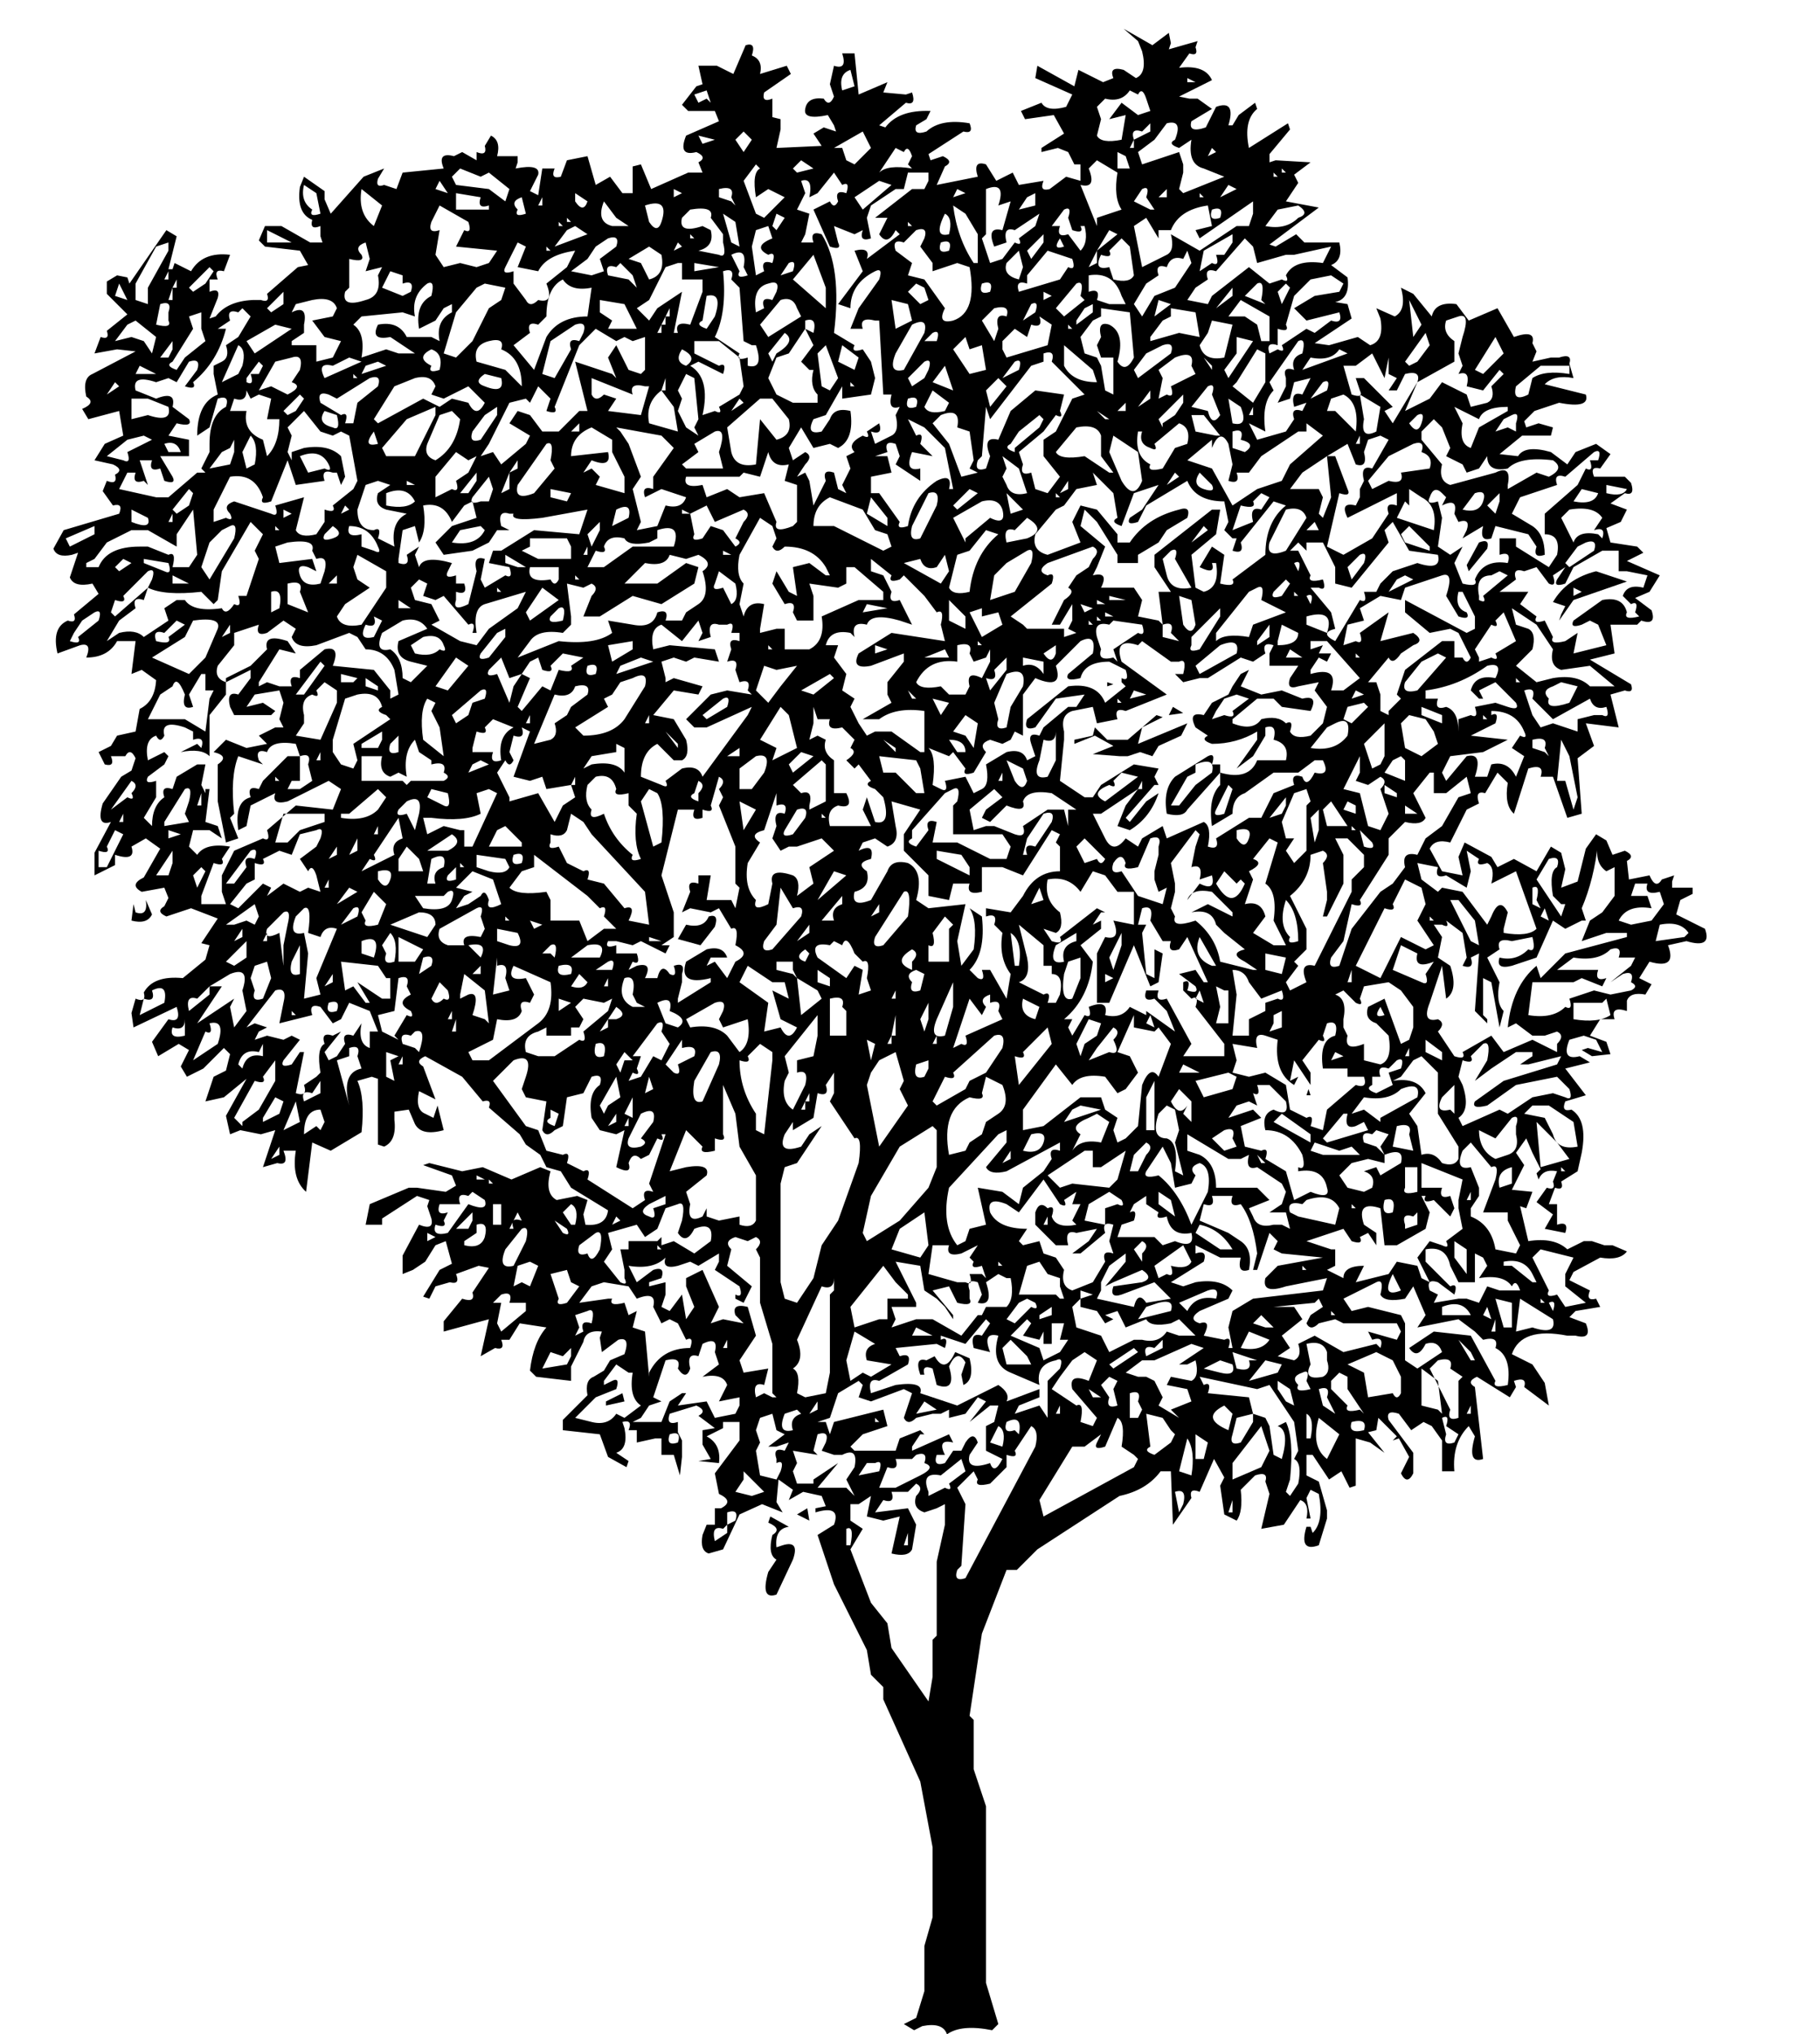 <?xml version="1.0" encoding="utf-8"?>
<svg viewBox="0 0 443 495" version="1.1" xmlns="http://www.w3.org/2000/svg">
  <path fill="#000000" stroke="none" opacity="1" d="M 273.5 7 L 280.5 11 L 284.5 8 L 285 10.5 L 284.5 12 L 291.5 10 L 291 11.5 Q 291.8 13.8 289.5 13 L 287 16.5 Q 293.3 15.7 295 19.5 L 287 23.5 L 289.5 24 L 291.5 24 L 295 26.5 L 290 29.5 Q 289.1 32.5 293.5 31 L 296 26 Q 300.9 24.2 299 30.5 L 300 30.5 L 301.5 28 L 305.5 25 L 306 26.5 Q 302.6 29.3 304 36 L 313.5 30 L 314 31.5 L 309 37.5 L 309 39.5 L 310.5 39 L 319 39.5 L 315 42.5 L 316 44.5 L 313 49 L 321 50.5 L 309 59.5 L 310.5 60 L 315.5 57 L 317.5 59 L 326 59 Q 327 63.3 324 64.5 L 328 67.5 Q 328.7 72.7 325 73.5 L 328 74 L 329 77.5 L 320 83.5 L 323.5 84 L 330.5 82 L 333.5 84 Q 337 83 336 77.5 L 335 75 L 339.5 77 Q 342.5 75.4 341 70 L 344 71.5 L 348.5 77 Q 349.3 73.3 354.5 74 L 357.5 78 L 364.5 75 L 368.5 82 Q 373.9 80.1 373 83.5 L 374 85.5 L 373 88 L 377.5 87 L 379.5 87 Q 382.8 85.9 382 88.5 L 383 92 Q 378.3 91.1 376 93.5 L 386 96 Q 387.1 99.5 379.5 98 L 373.5 100 L 371 102.5 L 371.5 104 L 374.5 103 L 378 104 L 377.5 106 L 370.5 106 L 365 110.5 L 369.5 111 Q 371.2 108.2 377.5 110 L 381.5 113 L 383.5 110 L 388.5 108 L 392 110.5 L 389.5 114 Q 386.9 113.3 388 116 L 395.5 116 L 397 117.5 Q 398.1 120.8 395.5 120 L 392 122.5 L 396 124 L 394.5 127 L 391 128.5 L 392 132 L 398.5 133 L 400 134.5 L 396 136.5 L 404 140 L 401.5 144 L 398 145.5 L 402 148.5 Q 403.3 152.3 399.5 151 L 398.5 152 L 392 152 L 393 159 L 387 160.5 L 397 166.5 Q 397.8 168.8 395.5 168 L 392 169 L 394 177 L 386 176 L 388 181.5 L 384 184.5 L 385 198 L 381.5 199 L 378 189 L 375 189 Q 376.1 185.7 372 187 L 368.5 198 Q 366.1 195.9 367 190.5 L 364.5 188 L 361.5 193 Q 358.9 192.2 360 195.5 L 357 197 L 353 205 Q 349.2 204 348 206.5 L 351 212 L 356 213 L 355 208.5 L 356.5 205 L 363 208.5 L 364.5 211 L 368.5 209 L 374 212 L 377.5 206 L 380 207.5 L 381 211.5 L 380 216 L 384 214.5 L 386 206.5 L 388.5 203 L 391 204.5 L 392.5 208 L 395.5 207 Q 398.2 208.3 396 209.5 L 396.5 214 L 401.5 213 Q 403 216.5 404.5 214 L 407.5 213 L 407 214.5 L 407 216 L 412 216 L 412 217.5 L 409 219 L 408 222.5 L 415 226 Q 416.8 230.9 410.5 229 L 406 230 Q 408.3 236 401.5 234 L 399 238 L 402 239.5 L 400.5 242 Q 396.8 241.3 396 243.5 L 396 246 Q 391.9 244.7 393 248 L 389.5 248 L 387 252 L 391 253.5 L 392 256.5 L 387.5 257 L 385 255.5 L 386.5 255 L 390 256 L 388.5 253 L 385.5 252 L 382 253 Q 379.9 258.2 384.5 257 L 387 258.5 L 381 260 L 386 266.5 L 381 268 Q 379.9 270.7 382.5 270 Q 386.5 272.5 385 280.5 L 384 285 L 380 287.5 Q 380.8 289.8 378.5 289 L 377 293 L 379 293 L 379 298 Q 382 297 381 300 L 376 299 L 378 295.5 L 374 292.5 L 376.5 289 Q 378.8 289.8 378 287.5 L 379 285 Q 375.6 284.3 374.5 287 L 374 285.5 L 375 284.5 L 373 280.5 L 371.5 277 L 369 280.5 L 371 283.5 L 368 289.5 L 373 290 L 371.5 294 L 370 293.5 L 372 302 Q 378.3 301 381.5 304 L 385.5 302 L 387.5 302 L 390.5 303 L 392.5 303 L 396 304.5 Q 394.3 306.8 389.5 306 L 383 309.5 L 382 311.5 L 387 314 Q 385.9 316.7 388.5 316 L 389.5 318 L 383.5 319 L 382 320.5 L 386 322 Q 387.7 326.1 383.5 325 L 381.5 325 Q 370.3 322.8 368 329.5 L 373 332 L 376 336.5 L 377 342 L 371 337.5 Q 371.8 334.9 368.5 336 L 369 337.5 L 367.5 340 L 359.5 335 Q 356.8 336.2 359 337.5 L 361 355 Q 357 356.4 359 349.5 L 357.5 347 Q 353.4 351.1 354 358 L 351 358 L 351 350.5 L 348.5 347 L 346.5 346 L 343.5 348 L 340.5 344 Q 337.2 342.9 338 345.5 L 344 353.5 L 344 358.5 Q 342.5 361.5 341 358.5 L 343 354.5 L 340.5 350 L 339 350.5 L 340 349.5 L 335.5 345 L 335 348 L 333 348.5 L 337 353.5 L 333.5 351 L 330 350 L 330 361.5 L 328.5 362 L 326.5 358 L 323.5 360 L 319.5 354 L 318 354 L 318 359 L 321 360.5 L 323 367.5 L 323 369.5 L 321 376 Q 316.1 377.8 318 371.5 L 319 371.5 L 319.5 373 Q 322.3 370.3 321 363.5 L 319 362.5 L 318 364.5 L 319 369.5 L 318 369.5 Q 318.8 365.8 316.5 365 L 312.5 371 L 307 372 L 309 363.5 L 308 360.5 Q 308.8 357.9 305.5 359 L 302 362.5 Q 302.6 367.9 301 370 L 298 368.5 L 297 361.5 L 298 359.5 L 295.5 355 L 292 363 Q 289.3 361.9 290 364.5 L 285.5 371 L 285 358 L 282.5 358 Q 279.1 362.6 272.5 364 L 252.5 377 L 247.5 382 L 245 382 L 239 397.5 L 236 417.5 L 237 418.5 L 237 430.5 L 240 439.5 L 240 482.5 L 243 492.5 L 241.5 494 Q 234 492.5 230.5 495 Q 229.5 492 224.5 493 L 222.5 494 L 220 492.5 L 223 491 L 225 484.5 L 225 473.5 L 227 466.5 L 227 449.5 L 224 433.5 L 215 413.5 L 215 410.5 L 212 407.5 L 211 401.5 L 203 385.5 L 199 373.5 L 203 371 Q 204.8 366.1 198.5 368 L 198.5 367 L 201 366.5 L 200 364 L 195.5 363 L 192 365 L 193 362.5 L 189.5 360 L 189 365.5 L 190.5 368 L 185.5 366 L 180 368.5 L 176 377 L 172.5 378 Q 170.3 377.3 171 373.5 L 172 371 L 174 371 L 174 367 L 175.5 367 Q 178.8 365.3 175 363.5 L 174 358.5 L 180 350.5 L 180 346 L 176 346 L 176 347.5 L 172 349.5 Q 175.6 351.4 175 356 L 170 355.5 L 173 355 L 171 351.5 L 171 348 L 174 347.5 L 170 344.5 Q 172.3 343.3 169.5 342 L 163 344 Q 162 347 165 346 L 165 348.5 L 166 350.5 L 166 354.5 L 165.5 359 L 164 354 L 161 354 L 161 350 L 159.5 350 L 155 351 L 155 348 L 153 348 Q 154.1 345.3 151.5 346 L 152 347.5 Q 153 352.5 150 353.5 L 153 355.5 L 152.5 357 L 148 354.5 L 146 349 L 137 348 L 137 345.5 L 143 339.5 Q 142.3 335.8 144.5 335 L 147 333.5 L 148.5 331 L 152 329.5 Q 153.5 325.1 150.5 326 L 146.5 329 L 146 325.5 L 146.5 324 Q 142.5 323.5 142 326.5 L 139 332.5 L 139 336 L 130.5 335 L 129 333.5 Q 129.8 326.6 133 323 L 126.5 322 L 124 326 L 122 326 Q 123.1 328.7 120.5 328 L 117 330 L 119 321 L 108 324 L 108 321.5 L 112.5 316 Q 115.8 317.1 115 314.5 L 119 308.5 L 116.5 308 L 111 310 Q 112.1 312.7 109.5 312 L 106 313 L 104.5 316 L 103 315.5 L 107 309 L 110 307.5 L 108.5 302 L 106 303 L 103.5 307 L 100.5 309 L 98 310 L 98 305.5 L 102 298 Q 105.7 299.5 105 296.5 L 104 293.5 L 104.5 292 L 101.5 291 L 93 296.5 L 93 298 L 89 298 L 90 293 L 99.5 289 L 101.5 289 L 108.5 290 L 111 288.5 L 110 286 L 103 283.5 L 104.5 283 L 112.5 285 L 117.5 284 L 124.5 287 L 131.5 284 L 134 285 Q 132.5 290.4 135.5 292 L 140.5 291 L 143 292 L 142 295.5 L 142.5 298 Q 147.5 298.5 148 294.5 L 139 289 L 136.5 285 L 133 284 L 131.5 281 L 128 278.5 L 126.5 276 L 119 269.5 Q 119.8 267.3 117.5 268 L 112.5 262 L 103.5 257 Q 100.8 258.2 103 259.5 L 106 267.5 L 102 265.5 Q 101 270 103.5 271 L 105.5 272 L 106.5 269 L 108 275 Q 102.6 276.5 101 273.5 L 99.5 270 L 96 270.5 L 96 272.5 Q 96.6 277.6 93.5 279 L 92 278.5 L 92 262.5 L 90.5 262 L 87 263 Q 88.9 267.2 88 275.5 L 80.5 280 L 76 278 L 74.5 290 Q 70.9 286.8 72 280 L 69 280 Q 70.5 283.8 67.5 283 L 64 284 L 67 275 L 63.5 276 L 58.5 275 L 56 276 L 55 271.5 L 60 262.5 L 54.5 267 L 50 268 L 52 262 L 55 260.5 L 56 256.5 L 54.5 255 L 49.5 260 L 45.5 262 L 44 259.5 L 46 255.5 L 43.5 254 L 38.5 257 L 37 253.5 L 41 248 Q 44.3 249.1 43 245 L 32.5 250 L 32 246.5 L 33 243 Q 35.7 244.1 35 241.5 Q 37.3 237.3 44.5 238 L 50 233.5 L 51 230 L 49 229.5 L 53 223.5 L 46.5 221 L 40.5 223 Q 37.8 221.8 40 220.5 L 41 218.5 L 40 216 L 34.5 217 Q 31.3 215.3 35 213.5 L 39 206.5 L 35.5 204 L 32 206 Q 33.2 209.7 28 208 L 28 210.5 L 23 213 L 23 207.5 L 27 200 Q 23.3 201.3 25 195.5 L 29.5 189 L 32 187.5 L 33 184.5 Q 31.7 181.8 30.5 184 L 27 184 Q 28.1 186.7 25.5 186 L 24 183 L 27 181.5 L 28.5 179 L 33 178 L 34 172.5 Q 37.7 170.7 38 165.5 L 34.5 163 L 32 164 L 33 156 L 28.5 156 Q 26.3 160 21 160 Q 22.5 156.2 19.5 157 L 14 159 Q 12.5 152.7 16.5 151 Q 18.8 151.8 18 149.5 L 24 144.5 L 22.5 142 Q 18 143 17 140.5 L 19 134.5 L 17.5 135 Q 13.8 135.8 13 133.5 L 15.5 129 L 29 125 Q 30.1 122.3 27.5 123 L 25 119.5 L 26 117 Q 28.7 118.1 28 115.5 Q 30.3 114.3 27.5 113 L 23 112 L 25.5 108 L 30 106 L 29 100 L 21.5 102 L 20 99.5 Q 23.5 98 21 96.5 Q 20 92 22.5 91 L 33 85.5 L 28.5 85 L 23 86 L 24.5 82 Q 26.8 82.8 26 80.5 L 31 76.5 L 26 71.5 L 26 68.5 L 28.5 67 L 31 67.5 L 31.5 69 L 40.5 56 L 43 57.5 L 41 65.5 L 42 65.5 L 42.5 64 L 46.5 66 Q 49.3 61.2 56 62 L 54.5 66 Q 51.9 65.3 53 68 L 51 68 L 51 71 Q 53.7 69.9 53 72.5 L 51 77.5 L 52.5 77 Q 55.3 73.3 61.5 73 L 63.5 73 Q 65.8 73.8 65 71.5 L 72.5 65 L 75 64.5 L 73 61 L 64.5 60 L 63 58.5 L 64.5 55 L 68.5 55 L 75.5 59 L 78.5 59 L 78 57.5 L 78 55 Q 75.3 56.1 76 53.5 Q 72.1 51.9 73 45.5 L 74 43 L 79 46.5 L 79 48.5 L 80.5 52 L 88.5 43 L 93.5 41 L 92 43.5 Q 91.3 45.8 93.5 45 L 96.5 46 L 98 42 L 108 41 Q 106.3 36.9 110.5 38 L 112.5 37 L 116 39 L 116 37 Q 118.7 38.1 118 35.5 L 119.5 33 Q 122 34.2 121 38 L 126 38 L 126 39.5 L 125.5 41 Q 131.6 39.8 131 42.5 L 129 46.5 L 131 47.5 L 132 41 L 135 41 Q 133.9 43.7 136.5 43 L 138 39 L 143 38 L 145 45 L 148.5 43 L 151.5 47 L 154 47 L 154 40.5 L 156 40 L 158.5 46 L 167.5 42 L 171 42 L 170 39.5 Q 172.3 38.3 169.5 37 Q 164.9 38.2 167 33 L 175 29.5 L 174 27 L 167.5 27 L 166 25.5 L 169.5 21 L 171 20.5 L 170 16 L 174.5 16 L 178.5 18 L 180 14.5 L 181.5 11 Q 184.1 10.2 183 13.5 Q 185.8 14.6 185 18 L 191.5 16 L 192.5 18 L 186 22.5 Q 185.3 25.1 188 24 L 188 28.5 L 190 29 L 190 31.5 L 189 36 L 200 35.5 L 198 32.5 L 200.5 31 L 203.5 32 L 203 30.5 L 201.5 28 Q 195.4 29.3 196 26.5 Q 196.5 23.5 200.5 24 Q 201.8 26.2 203 23.5 L 202 20.5 L 203 16 Q 206.3 17.1 205 13 L 208 13 L 209 23 L 216 20 L 215 22.5 L 220.5 23 L 222 22.5 Q 223.1 25.8 220.5 25 L 214 30.5 L 215.5 31 Q 218.7 26.7 226.5 27 L 225.5 29 L 223 30.5 Q 222.2 33.1 225.5 32 Q 229 28.8 236 30 Q 237.1 32.7 234.5 32 L 226 37.5 L 226.5 39 L 229.5 38 Q 232.3 39.3 230 40.5 L 228 45 L 238 43 Q 236.7 38.9 240 40 L 242.5 44 L 246.5 42 L 248 45 L 254 44 Q 252.9 46.7 255.5 46 L 259.5 43 L 263 44 L 263 40 L 261.5 40 L 260 37 L 257.5 36 L 253.5 37 L 253.5 36 L 259 32.5 L 256.5 28 L 249.5 29 L 248.5 27 L 253.5 25 Q 254.8 27.3 259.5 26 L 261 23 L 252 19 L 252.5 16 L 261.5 21 L 262.5 17 L 268.5 20 L 271 19 Q 269.8 16 273.5 17 L 276.5 19 Q 279.3 17.8 278 12.5 L 277 10 L 273.5 7 Z M 207 17 Q 204 18 205 22 L 208 21 L 207 17 Z M 289 19 L 289 20 L 291 20 L 289 19 Z M 172 22 L 169 23 L 170 25 L 172 24 L 173 25 L 172 22 Z M 275 22 Q 273 25 269 24 L 267 26 L 268 29 L 267 33 Q 268 35 273 34 L 274 28 L 270 29 L 273 25 L 277 28 L 280 27 L 279 24 Q 278 21 277 23 L 275 22 Z M 280 30 L 278 32 Q 275 31 276 34 L 280 32 L 280 30 Z M 284 30 L 281 34 L 277 37 L 278 40 L 287 37 L 288 40 L 288 42 L 287 46 L 288 47 L 298 43 L 293 41 Q 289 40 290 34 L 287 36 Q 284 35 286 34 Q 288 29 284 30 Z M 299 31 L 299 32 L 299 31 Z M 181 32 L 179 34 L 181 37 L 183 34 L 181 32 Z M 210 32 L 203 36 L 205 36 L 206 39 L 208 40 L 212 36 L 210 32 Z M 223 32 L 223 33 L 223 32 Z M 170 33 L 171 35 L 174 34 L 170 33 Z M 276 34 L 275 36 L 276 36 L 276 34 Z M 170 35 L 170 36 L 170 35 Z M 185 35 L 185 36 L 185 35 Z M 218 36 L 214 42 Q 216 40 222 41 L 221 40 L 222 38 Q 221 35 220 37 L 218 36 Z M 295 36 L 294 38 L 296 37 L 295 36 Z M 272 37 L 272 41 L 275 41 L 274 38 L 272 37 Z M 181 39 L 181 40 L 181 39 Z M 195 39 L 193 41 L 194 42 L 198 41 L 195 39 Z M 267 39 L 265 41 Q 267 46 263 45 L 267 55 L 267 53 L 273 51 Q 271 48 272 42 L 267 39 Z M 184 40 L 181 44 L 184 52 L 186 53 L 191 48 L 187 46 L 184 48 Q 183 42 185 41 L 184 40 Z M 112 41 L 110 43 L 111 45 L 119 46 L 123 49 L 124 46 L 119 42 L 117 43 L 112 41 Z M 312 41 L 312 42 L 313 42 L 312 41 Z M 203 42 L 199 47 L 197 48 Q 198 43 195 44 L 196 47 L 194 51 L 197 52 L 196 57 L 195 59 L 198 59 Q 197 56 200 57 Q 205 65 203 81 L 208 84 Q 207 86 210 85 L 212 88 L 213 92 L 212 96 L 205 97 L 205 94 L 201 101 L 198 102 Q 196 106 200 105 L 202 102 Q 203 99 207 100 Q 208 107 204 109 L 202 108 L 198 109 L 195 104 L 192 109 L 193 112 L 196 110 Q 198 111 196 113 L 194 116 L 196 115 L 197 117 L 198 123 L 201 117 Q 200 114 203 115 L 204 119 L 206 120 L 205 118 L 207 114 L 206 111 L 208 110 Q 206 108 210 106 Q 212 107 211 105 L 214 103 Q 215 106 212 105 L 213 108 L 217 106 Q 219 105 218 101 L 219 99 Q 216 100 217 96 L 215 96 L 214 78 L 213 78 Q 209 77 210 80 L 207 80 L 209 75 L 214 68 Q 215 65 213 66 Q 207 69 207 75 L 204 74 L 210 66 L 208 61 Q 212 60 211 63 L 219 57 L 218 56 Q 216 60 214 57 L 216 53 L 213 53 L 222 46 L 225 46 L 226 44 L 226 42 L 221 42 L 220 46 L 218 46 L 212 50 L 211 53 L 212 58 Q 209 59 210 56 L 208 57 L 203 55 L 204 59 Q 205 61 202 60 L 198 51 L 202 49 Q 203 51 204 49 Q 203 46 206 47 Q 207 44 205 45 L 203 42 Z M 310 42 L 310 43 L 311 43 L 310 42 Z M 309 43 L 309 44 L 309 43 Z M 107 44 L 106 46 L 109 47 L 107 44 Z M 214 44 L 208 48 L 210 51 L 217 45 L 214 44 Z M 74 45 Q 73 49 76 51 Q 75 53 78 52 L 77 47 L 74 45 Z M 299 45 L 297 48 L 301 46 L 299 45 Z M 88 46 Q 87 52 91 55 L 93 50 L 88 46 Z M 164 46 L 164 48 L 166 47 L 164 46 Z M 175 46 L 175 48 L 178 49 L 179 50 L 178 48 Q 179 45 175 46 Z M 233 46 L 232 48 L 235 47 L 233 46 Z M 240 46 L 240 57 L 239 58 L 241 64 L 244 63 L 247 59 Q 249 60 248 58 L 252 55 L 253 52 L 247 56 Q 244 55 245 59 L 242 60 Q 240 55 244 56 L 246 49 L 243 50 Q 245 44 240 46 Z M 278 46 L 276 49 L 280 51 L 281 51 L 279 48 Q 280 45 278 46 Z M 284 46 L 282 48 L 284 48 L 284 46 Z M 111 47 L 111 51 L 119 51 L 119 50 Q 116 51 117 48 L 111 47 Z M 140 47 L 140 49 Q 142 52 143 49 L 140 47 Z M 252 47 L 250 48 L 248 51 L 252 50 L 252 47 Z M 287 47 L 287 48 L 287 47 Z M 292 47 L 292 48 L 293 48 L 292 47 Z M 127 48 Q 124 49 126 51 Q 125 53 128 52 L 127 48 Z M 132 48 L 131 50 L 132 50 L 132 48 Z M 291 48 L 291 49 L 291 48 Z M 147 49 Q 145 54 149 55 L 153 55 L 150 53 L 147 49 Z M 258 49 L 258 50 L 258 49 Z M 290 49 L 290 50 L 290 49 Z M 305 49 L 292 58 L 291 56 L 295 55 L 294 50 Q 287 51 285 56 L 282 56 L 282 58 L 279 53 L 276 55 L 278 65 L 284 62 Q 286 61 285 57 L 292 61 L 301 55 L 304 55 L 305 52 L 305 49 Z M 107 50 L 105 54 Q 104 57 107 56 L 106 62 L 108 65 L 112 64 L 116 65 L 119 64 L 121 61 L 111 60 L 113 56 Q 115 57 114 54 L 107 50 Z M 157 50 L 158 54 Q 160 57 161 54 Q 163 48 157 50 Z M 232 50 Q 233 58 237 64 L 238 64 L 238 57 L 235 52 L 232 50 Z M 263 50 L 263 51 L 263 50 Z M 316 50 L 311 51 L 308 55 Q 313 56 316 53 Q 319 52 316 50 Z M 168 51 L 166 53 Q 165 57 171 55 L 173 56 Q 174 60 170 61 L 175 62 Q 177 63 176 59 L 176 57 L 173 53 Q 174 50 168 51 Z M 259 51 L 256 55 L 258 55 Q 257 58 260 57 L 263 61 Q 265 59 264 55 L 263 55 Q 264 57 261 56 L 260 53 Q 261 50 259 51 Z M 295 51 Q 294 54 297 53 Q 298 50 295 51 Z M 176 52 L 178 59 L 180 60 L 179 54 L 176 52 Z M 189 52 L 188 55 L 189 56 L 191 53 L 189 52 Z M 230 52 Q 227 58 231 57 Q 232 53 230 52 Z M 138 53 L 138 54 L 139 54 L 138 53 Z M 223 53 L 223 54 L 223 53 Z M 136 54 L 136 55 L 137 55 L 136 54 Z M 221 54 L 221 55 L 222 55 L 221 54 Z M 140 55 L 138 56 L 135 60 L 143 57 L 140 55 Z M 187 55 L 184 56 L 183 60 L 184 67 L 186 66 Q 185 63 188 64 Q 189 61 187 62 Q 183 60 188 58 L 187 55 Z M 220 55 L 220 56 L 220 55 Z M 226 55 L 226 56 L 226 55 Z M 65 56 L 65 59 L 71 59 L 65 56 Z M 223 56 L 220 59 Q 217 58 218 61 L 222 64 L 221 67 L 225 68 L 230 75 Q 228 79 232 78 Q 238 76 236 65 L 233 64 L 227 66 L 227 64 L 224 60 L 225 58 Q 226 55 223 56 Z M 270 56 L 267 61 L 272 57 L 270 56 Z M 168 57 L 168 58 L 169 58 L 168 57 Z M 192 57 L 192 58 L 192 57 Z M 254 57 L 250 61 L 251 63 L 254 59 L 254 57 Z M 300 57 L 293 61 L 292 66 L 295 64 Q 297 65 296 62 L 298 62 L 300 59 L 300 57 Z M 148 58 L 145 60 L 143 63 L 139 66 L 144 67 L 147 66 L 146 63 L 150 60 Q 151 57 148 58 Z M 167 58 L 167 59 L 167 58 Z M 258 58 Q 256 61 259 60 L 258 58 Z M 273 58 L 270 61 Q 271 63 268 62 Q 266 66 270 65 L 271 68 Q 275 69 276 67 L 275 60 L 273 58 Z M 303 58 L 296 66 Q 293 65 294 68 L 291 70 L 289 73 L 294 74 L 295 72 L 304 65 L 309 69 L 312 68 Q 314 69 313 67 Q 315 63 322 64 L 324 60 L 315 62 L 313 62 L 306 64 L 305 60 L 303 58 Z M 41 59 L 38 60 L 33 69 L 33 73 L 36 74 L 36 70 L 41 61 L 41 59 Z M 89 59 Q 86 60 88 62 Q 89 64 85 63 L 85 70 L 84 71 Q 83 75 89 73 Q 93 72 92 67 L 93 65 L 89 66 L 90 63 L 89 59 Z M 126 59 L 123 65 Q 122 67 125 66 L 125 69 L 128 73 Q 129 75 131 73 Q 135 74 133 69 L 138 65 L 139 63 L 140 61 Q 133 62 131 66 L 126 65 L 128 60 L 126 59 Z M 129 59 L 129 60 L 129 59 Z M 165 59 L 164 61 L 166 60 L 165 59 Z M 229 59 Q 228 62 231 61 Q 232 58 229 59 Z M 133 60 L 133 61 L 134 61 L 133 60 Z M 158 60 L 153 63 L 156 64 L 158 68 Q 162 67 161 62 L 158 60 Z M 288 60 L 288 61 L 288 60 Z M 248 61 L 245 64 Q 244 67 248 68 L 249 65 L 248 61 Z M 255 61 L 250 67 L 250 69 Q 247 68 248 71 L 258 68 L 260 65 Q 262 66 261 63 L 255 61 Z M 267 61 L 265 65 L 267 64 L 267 61 Z M 289 61 L 288 63 Q 285 62 284 65 Q 281 64 282 67 L 279 69 L 276 74 L 278 77 L 281 72 L 286 70 L 290 64 L 289 61 Z M 178 62 L 180 66 Q 179 68 182 67 L 181 65 Q 182 60 178 62 Z M 198 62 L 193 68 L 201 75 L 201 70 L 198 62 Z M 53 64 L 53 65 L 53 64 Z M 151 64 L 150 65 Q 147 64 148 67 L 153 68 L 155 70 L 154 67 L 151 64 Z M 165 64 L 162 65 L 158 73 L 155 75 L 158 78 L 160 75 L 166 71 L 164 81 L 165 81 Q 164 78 168 79 L 171 71 L 171 68 L 166 68 L 166 64 L 165 64 Z M 169 64 L 169 66 L 175 65 L 169 64 Z M 192 64 L 190 67 L 193 66 Q 194 63 192 64 Z M 51 65 L 46 70 L 47 71 L 50 69 L 52 66 L 51 65 Z M 41 66 L 40 68 L 41 68 L 41 66 Z M 95 66 L 93 70 L 98 72 L 100 71 Q 101 68 98 69 L 98 67 L 95 66 Z M 176 66 Q 177 76 174 82 L 180 86 Q 179 88 182 87 L 182 89 Q 186 90 184 84 L 183 84 L 181 83 L 180 70 L 178 68 Q 179 65 176 66 Z M 265 67 L 265 71 Q 268 70 267 73 L 270 74 L 274 74 L 273 72 Q 271 66 265 67 Z M 324 67 L 319 68 L 315 72 L 313 79 Q 314 81 311 80 L 311 84 Q 308 83 309 86 L 311 85 Q 313 86 312 84 L 318 80 L 320 81 L 324 78 Q 327 79 326 76 L 318 78 L 315 75 L 320 72 L 326 71 L 327 69 L 324 67 Z M 43 68 L 42 70 L 43 70 L 43 68 Z M 137 68 Q 133 70 133 77 L 131 79 Q 128 78 129 81 L 125 84 L 130 90 L 133 82 Q 136 77 143 77 L 144 70 Q 139 71 137 68 Z M 29 69 L 28 72 L 31 73 L 29 69 Z M 104 69 Q 100 72 101 77 L 98 76 L 88 77 L 86 79 Q 89 81 88 87 L 94 85 L 97 86 L 101 86 L 95 82 Q 90 83 92 79 Q 97 78 99 82 L 103 82 L 105 82 L 107 83 Q 106 78 110 76 L 110 74 L 108 75 L 106 78 L 102 80 Q 101 74 105 72 Q 106 68 104 69 Z M 118 69 L 116 70 L 111 76 L 108 86 L 111 87 L 115 83 L 119 75 L 122 73 L 123 70 L 118 69 Z M 187 69 Q 183 70 184 76 L 186 75 Q 185 72 188 73 L 189 71 Q 190 68 187 69 Z M 223 69 L 221 71 L 224 74 L 226 73 L 225 70 L 223 69 Z M 239 69 Q 238 72 241 71 Q 242 68 239 69 Z M 262 69 L 257 75 L 259 77 L 264 73 L 263 72 Q 264 68 262 69 Z M 306 69 L 303 72 L 308 74 L 307 73 Q 308 68 306 69 Z M 313 69 L 311 71 L 312 74 L 314 70 L 313 69 Z M 42 70 L 41 73 L 42 73 L 42 70 Z M 300 70 L 296 75 L 300 72 L 300 70 Z M 46 71 L 46 72 L 46 71 Z M 69 71 L 65 75 L 66 76 L 69 74 L 69 71 Z M 254 71 L 254 73 L 256 72 L 254 71 Z M 172 72 L 171 78 Q 169 79 172 80 L 174 77 Q 176 71 172 72 Z M 76 73 L 72 74 L 71 76 Q 75 74 74 79 L 74 81 L 71 83 L 71 84 L 77 84 L 77 87 L 77 88 L 81 87 L 83 83 L 79 82 L 76 78 L 81 77 L 82 75 Q 81 72 76 73 Z M 146 73 L 146 76 L 149 78 L 148 80 L 155 80 L 152 74 L 146 73 Z M 190 73 L 185 79 L 187 82 L 195 77 L 194 75 Q 193 72 190 73 Z M 217 73 L 218 80 L 222 78 L 221 74 L 217 73 Z M 282 73 L 281 77 L 285 74 L 282 73 Z M 302 73 L 299 77 L 303 77 L 306 79 L 307 83 L 309 83 L 309 77 L 302 73 Z M 343 73 L 344 82 L 346 79 L 343 73 Z M 39 74 L 38 79 Q 42 80 41 78 L 41 76 Q 42 73 39 74 Z M 251 74 L 249 78 L 252 76 Q 253 73 251 74 Z M 266 74 L 264 75 L 262 78 L 262 79 L 266 76 L 266 74 Z M 59 75 L 58 76 Q 55 75 56 78 L 53 80 L 55 80 Q 53 88 47 93 Q 48 95 45 94 L 48 90 Q 49 87 46 88 L 43 93 L 41 92 L 38 93 Q 32 91 33 95 L 38 97 Q 43 95 42 99 L 46 102 Q 47 104 43 103 L 41 106 L 46 107 L 46 111 L 39 111 L 42 116 Q 43 118 40 117 L 39 114 Q 36 115 37 112 L 34 112 L 36 118 L 35 117 Q 32 118 33 115 L 31 115 L 29 119 L 38 121 L 41 121 L 48 115 L 50 115 L 49 114 L 51 110 L 51 108 Q 51 101 55 99 Q 56 96 53 97 L 51 104 L 48 106 Q 48 98 53 96 L 52 91 L 52 89 L 54 88 Q 56 87 55 84 L 58 82 L 61 77 L 59 75 Z M 163 75 L 162 77 L 163 77 L 163 75 Z M 242 75 L 239 78 L 242 83 L 243 80 Q 242 76 245 77 Q 246 74 242 75 Z M 268 75 L 268 77 L 266 78 L 263 82 L 264 86 L 267 87 L 268 89 L 269 95 L 271 96 L 271 87 L 268 87 L 267 84 L 268 82 Q 267 78 270 79 Q 274 81 272 88 Q 274 91 276 87 L 275 76 L 268 75 Z M 285 75 L 285 77 L 283 78 L 280 82 L 280 83 L 287 81 L 292 82 L 291 76 L 285 75 Z M 49 76 L 46 77 L 47 80 L 42 88 Q 40 89 43 90 L 45 87 L 50 83 L 49 80 L 49 78 L 49 76 Z M 162 77 L 161 79 L 162 79 L 162 77 Z M 253 77 Q 254 80 251 79 L 250 82 L 247 80 L 244 83 L 244 85 L 245 87 L 255 84 L 256 79 L 253 77 Z M 281 77 L 281 78 L 281 77 Z M 355 77 L 352 78 Q 351 81 354 83 L 354 88 L 345 93 L 342 100 L 348 97 L 351 93 L 357 96 L 358 99 L 362 98 Q 364 97 363 94 L 366 91 L 365 90 L 361 95 L 357 94 Q 358 90 355 91 L 356 89 L 355 86 L 356 82 Q 358 76 355 77 Z M 33 78 L 31 79 L 28 83 L 32 82 L 35 83 L 37 86 L 38 82 L 33 78 Z M 196 78 L 196 80 L 198 81 Q 199 77 196 78 Z M 295 78 L 294 81 L 292 84 Q 293 88 298 87 L 300 79 L 295 78 Z M 67 79 L 60 83 L 62 86 L 71 80 L 67 79 Z M 125 79 L 125 80 L 125 79 Z M 140 79 L 134 83 L 132 91 L 135 92 L 139 85 Q 138 82 141 83 L 142 81 Q 143 78 140 79 Z M 161 79 L 160 81 L 161 81 L 161 79 Z M 222 79 L 218 86 Q 216 91 220 90 L 225 81 Q 226 77 222 79 Z M 260 79 L 260 80 L 261 80 L 260 79 Z M 145 80 L 141 84 L 135 99 Q 136 101 133 100 L 134 97 L 131 94 L 129 98 L 128 97 L 124 98 L 119 108 L 117 111 L 120 110 L 122 113 L 128 108 L 129 106 L 124 103 L 126 100 L 129 101 L 132 105 L 136 105 L 141 100 L 143 100 L 140 88 L 149 91 L 150 92 L 148 87 L 150 84 L 153 90 L 156 91 L 157 90 L 157 82 L 154 83 L 152 82 L 150 83 L 145 80 Z M 196 80 L 192 86 L 189 87 L 187 92 L 189 96 L 193 98 L 199 98 L 199 96 Q 197 94 198 90 L 197 90 L 195 88 L 198 84 L 196 80 Z M 362 80 L 362 81 L 362 80 Z M 191 81 L 187 86 L 188 88 L 189 86 Q 194 83 191 81 Z M 193 81 L 193 82 L 193 81 Z M 227 81 L 225 83 L 228 83 Q 229 80 227 81 Z M 347 81 L 342 88 L 343 89 L 345 88 L 348 84 L 347 81 Z M 361 81 L 361 82 L 361 81 Z M 43 82 L 43 83 L 43 82 Z M 235 82 L 232 85 L 236 91 L 240 90 L 239 84 L 236 85 L 235 82 Z M 301 82 L 301 84 L 301 86 L 298 90 L 299 92 L 305 83 L 301 82 Z M 364 82 L 359 90 L 361 91 L 366 86 L 364 82 Z M 42 83 L 39 87 L 41 87 L 42 85 L 42 83 Z M 119 83 Q 115 84 116 88 L 123 90 L 127 94 Q 127 87 122 85 Q 123 82 119 83 Z M 169 83 L 169 86 L 175 89 Q 177 88 176 91 L 170 88 L 168 89 Q 173 92 171 101 L 174 100 Q 176 101 175 99 L 180 96 L 181 94 L 180 87 L 175 83 L 169 83 Z M 316 83 L 309 93 L 310 95 Q 307 98 308 105 L 304 103 L 306 107 L 313 105 L 315 102 Q 314 99 317 100 L 318 98 L 315 99 Q 314 95 317 96 L 318 94 L 319 92 L 315 93 L 314 97 L 311 98 L 313 94 L 313 92 Q 312 89 315 90 Q 314 87 317 86 Q 318 82 316 83 Z M 360 83 L 360 84 L 360 83 Z M 58 84 L 54 93 L 58 91 L 59 89 Q 60 85 58 84 Z M 201 84 L 199 86 L 200 94 L 202 95 L 204 92 L 201 84 Z M 205 84 L 204 88 L 208 90 L 209 87 L 205 84 Z M 259 84 L 259 89 Q 261 93 267 93 L 266 90 L 259 84 Z M 283 84 L 279 86 L 276 90 L 277 92 L 285 86 Q 286 83 283 84 Z M 105 85 Q 101 87 105 89 Q 104 91 107 90 Q 108 86 105 85 Z M 166 85 Q 164 88 167 89 Q 170 87 166 85 Z M 306 85 L 301 93 L 300 94 L 305 98 L 308 93 L 308 86 L 306 85 Z M 326 85 Q 324 88 319 87 L 317 90 L 328 86 L 326 85 Z M 50 86 L 50 87 L 50 86 Z M 254 86 L 254 88 L 251 89 L 241 102 L 240 99 L 239 111 L 238 112 Q 237 115 240 114 L 241 111 Q 239 106 243 107 L 246 100 L 252 95 L 259 96 L 258 100 Q 259 102 257 101 L 254 105 L 248 110 L 249 113 Q 248 116 251 115 L 252 119 L 255 120 L 258 116 L 254 111 L 254 107 L 257 105 L 261 97 L 264 96 L 263 95 L 256 88 Q 257 85 254 86 Z M 334 86 L 330 89 L 327 89 L 329 96 Q 332 97 331 95 L 330 92 L 332 92 L 339 99 L 337 100 L 339 103 L 345 93 Q 346 90 342 91 L 340 95 L 338 95 L 340 92 L 338 91 L 338 87 L 337 92 L 334 86 Z M 49 87 L 49 88 L 49 87 Z M 71 87 L 67 88 L 63 95 L 66 94 L 70 96 Q 74 94 71 93 L 73 90 Q 74 86 71 87 Z M 85 87 L 81 89 Q 77 88 79 92 L 88 88 L 85 87 Z M 286 87 L 282 90 L 283 92 L 282 97 L 284 96 Q 286 97 285 94 L 291 91 L 290 89 Q 291 85 286 87 Z M 293 87 L 295 90 L 295 89 L 293 87 Z M 63 88 L 60 92 L 60 93 Q 62 94 61 91 L 63 91 L 64 89 L 63 88 Z M 92 88 L 89 89 L 88 91 L 94 89 L 92 88 Z M 116 88 L 116 89 L 116 88 Z M 225 88 L 221 92 L 222 94 L 225 92 L 226 90 Q 227 87 225 88 Z M 247 88 L 244 92 L 248 90 Q 249 87 247 88 Z M 34 89 L 33 91 L 38 91 L 34 89 Z M 230 89 L 227 93 L 232 95 L 230 89 Z M 375 89 L 369 94 Q 368 98 372 96 L 373 92 Q 376 90 382 91 L 382 89 L 375 89 Z M 86 91 L 86 92 L 87 92 L 86 91 Z M 94 91 L 94 92 L 94 91 Z M 118 91 Q 115 93 118 94 Q 123 96 122 92 L 118 91 Z M 167 91 L 165 95 L 166 97 L 165 100 L 167 104 L 170 106 L 169 104 L 170 102 L 169 92 L 167 91 Z M 84 92 L 84 93 L 84 92 Z M 90 92 L 82 97 L 80 96 Q 77 95 78 98 L 83 101 Q 85 100 84 103 L 86 103 L 87 98 L 92 94 Q 93 91 90 92 Z M 101 92 L 96 94 L 91 102 L 92 103 L 103 97 L 107 99 L 110 97 L 114 98 Q 116 102 118 98 L 114 94 L 108 97 L 105 96 L 106 94 Q 105 91 101 92 Z M 144 92 L 144 96 Q 145 98 147 96 L 150 97 L 148 100 L 156 101 L 158 94 L 157 94 Q 153 93 154 96 L 144 92 Z M 162 92 L 161 95 L 162 95 L 162 92 Z M 243 92 L 240 95 L 241 99 L 245 94 L 243 92 Z M 28 93 L 26 96 L 29 94 L 28 93 Z M 207 93 L 207 94 L 208 94 L 207 93 Z M 322 93 L 319 97 L 323 95 Q 324 92 322 93 Z M 108 94 L 108 95 L 108 94 Z M 281 94 L 281 95 L 281 94 Z M 294 94 L 290 99 L 294 100 Q 295 104 297 101 L 295 96 Q 296 93 294 94 Z M 60 95 Q 60 98 57 97 L 56 100 L 60 100 Q 59 105 64 107 L 65 111 Q 68 108 68 102 L 65 102 L 66 97 L 63 96 L 61 97 L 60 95 Z M 161 95 Q 157 98 158 103 L 165 105 L 164 99 L 161 95 Z M 227 95 L 225 99 Q 226 101 230 100 L 231 98 L 227 95 Z M 280 95 L 277 99 L 280 97 L 280 95 Z M 73 96 L 69 100 L 70 101 L 72 100 L 74 97 L 73 96 Z M 265 96 L 265 97 L 265 96 Z M 288 96 L 282 102 L 283 104 L 283 103 L 286 101 L 288 98 L 288 96 Z M 327 96 L 324 97 L 323 100 L 325 100 L 330 105 Q 331 98 327 96 Z M 331 96 L 332 102 Q 331 107 335 105 L 336 99 L 331 96 Z M 32 97 L 32 102 L 36 101 Q 42 103 41 99 L 36 97 L 32 97 Z M 180 97 L 178 100 L 181 98 L 180 97 Z M 185 97 L 177 104 L 178 110 Q 179 114 184 113 L 185 102 L 189 107 Q 193 106 192 102 L 188 97 L 185 97 Z M 221 97 Q 220 100 223 99 Q 224 96 221 97 Z M 299 97 L 300 103 Q 304 104 302 99 L 299 97 Z M 274 98 L 272 100 L 274 100 L 274 98 Z M 106 99 L 99 102 L 93 109 L 94 111 L 101 111 L 106 101 L 106 99 Z M 121 99 L 118 101 L 115 105 Q 114 108 117 107 L 121 101 L 121 99 Z M 277 99 L 277 100 L 277 99 Z M 305 99 L 304 101 L 305 101 L 305 99 Z M 354 99 L 356 103 Q 355 108 358 109 L 360 104 L 367 100 L 367 99 Q 361 99 360 102 L 354 99 Z M 74 100 L 70 104 L 71 106 L 70 110 L 71 112 L 71 110 L 74 109 Q 80 108 83 111 L 84 116 L 83 118 L 82 115 L 81 115 Q 78 114 79 117 L 72 118 L 70 112 L 66 122 Q 63 123 64 121 Q 62 115 56 116 L 52 124 L 52 127 L 55 126 Q 57 127 56 125 Q 54 123 57 122 L 66 125 Q 68 126 67 123 L 74 121 L 72 129 Q 73 131 77 130 L 79 127 L 79 124 Q 82 125 81 123 L 86 119 L 87 117 L 85 106 L 83 105 L 81 106 L 78 105 L 74 100 Z M 79 100 Q 77 103 81 104 Q 83 105 82 101 L 79 100 Z M 110 100 L 107 101 L 104 108 Q 103 111 106 112 Q 111 109 112 102 L 110 100 Z M 267 100 L 269 102 L 270 102 L 267 100 Z M 347 100 L 347 101 L 347 100 Z M 69 101 L 69 102 L 69 101 Z M 229 101 L 227 103 L 231 108 L 234 116 L 238 115 L 236 114 L 237 112 L 236 105 L 233 104 Q 234 99 229 101 Z M 253 101 L 248 105 L 246 108 Q 244 109 247 110 L 247 109 L 253 104 L 254 102 L 253 101 Z M 290 101 L 291 105 L 296 106 L 297 106 L 293 101 L 290 101 Z M 345 101 L 343 103 Q 345 106 346 103 Q 347 100 345 101 Z M 368 101 L 366 102 L 364 105 L 367 104 L 369 105 L 369 103 Q 370 100 368 101 Z M 221 102 L 223 106 Q 225 105 224 108 L 227 111 L 222 110 Q 220 115 224 114 L 224 117 L 218 113 L 219 111 L 218 108 Q 215 107 216 110 L 213 111 L 216 111 L 217 115 L 212 116 L 212 120 L 214 120 L 219 127 Q 218 129 221 128 Q 222 121 228 117 Q 232 115 231 119 L 232 119 L 230 109 L 227 106 L 225 104 L 221 102 Z M 349 102 L 346 105 L 346 107 L 351 113 Q 350 117 353 118 L 364 115 Q 368 113 367 118 L 367 119 L 374 115 L 377 116 Q 381 114 378 112 Q 370 111 367 114 Q 362 115 362 111 L 360 114 L 357 115 L 356 113 L 352 111 L 353 109 L 351 104 L 349 102 Z M 141 103 L 139 105 L 141 105 L 141 103 Z M 287 103 L 281 108 Q 282 110 280 109 Q 277 108 278 105 L 277 105 Q 276 111 280 113 Q 279 115 283 114 L 286 109 L 289 108 Q 290 104 287 103 Z M 318 103 L 318 105 L 316 105 L 307 111 L 304 115 L 301 115 Q 302 118 299 117 L 300 113 L 299 108 Q 297 104 295 109 L 295 107 L 289 112 L 295 114 L 300 123 L 306 119 L 312 117 L 314 113 L 322 106 L 318 103 Z M 144 104 Q 139 106 139 111 L 148 110 Q 149 114 144 112 L 142 115 L 144 114 L 146 116 L 145 118 L 152 120 L 152 116 L 149 110 L 149 107 L 144 104 Z M 150 104 L 151 105 L 153 108 L 156 116 L 154 119 L 156 127 L 155 129 L 160 128 L 162 123 Q 166 124 167 121 L 161 119 L 157 121 Q 156 118 159 119 L 159 116 L 164 109 L 161 106 L 150 104 Z M 262 104 L 257 110 Q 258 112 264 111 L 270 115 L 271 115 L 268 111 L 268 106 Q 267 103 262 104 Z M 91 105 Q 88 109 92 108 L 91 105 Z M 174 105 L 169 108 L 170 110 L 166 113 L 167 114 L 176 114 L 175 110 Q 177 104 174 105 Z M 300 105 L 300 109 L 303 110 Q 306 108 302 107 Q 303 104 300 105 Z M 35 106 L 31 107 L 26 111 L 30 112 Q 32 113 31 110 L 37 107 L 35 106 Z M 61 106 L 59 110 L 60 114 L 62 113 Q 63 108 61 106 Z M 271 106 L 270 110 L 273 117 Q 276 122 278 117 L 277 110 L 271 106 Z M 331 106 L 330 108 L 331 108 L 331 106 Z M 336 106 L 333 107 L 332 110 Q 333 114 330 113 L 328 108 L 323 111 L 325 111 L 328 119 Q 329 121 326 120 L 323 133 L 327 135 L 334 131 L 338 125 Q 337 122 340 123 L 340 120 L 328 126 Q 326 122 330 123 L 331 121 L 331 119 L 332 117 Q 331 113 334 114 L 338 107 L 336 106 Z M 57 107 L 56 109 L 54 110 L 51 114 L 56 113 L 57 110 L 57 107 Z M 40 108 L 41 110 L 44 110 Q 43 107 40 108 Z M 133 108 L 126 118 Q 125 122 130 120 L 135 114 L 134 112 Q 135 107 133 108 Z M 212 108 L 212 109 L 212 108 Z M 344 108 L 338 111 L 333 117 L 334 119 L 338 117 Q 342 118 341 115 L 348 114 Q 349 111 346 110 Q 347 107 344 108 Z M 211 109 L 211 110 L 211 109 Z M 307 109 L 307 110 L 307 109 Z M 111 110 L 106 116 L 106 121 L 110 119 Q 112 120 111 117 L 114 115 L 115 113 L 116 111 L 114 112 L 111 110 Z M 187 110 L 185 116 L 181 115 L 180 116 L 167 116 Q 166 119 171 118 L 172 121 L 177 119 L 180 121 L 186 120 L 189 127 Q 188 130 193 128 L 194 127 L 194 118 L 191 117 L 192 113 Q 188 114 187 110 Z M 388 110 L 381 116 Q 378 115 379 118 L 370 121 L 368 125 L 373 128 Q 376 130 376 135 Q 373 136 374 133 L 372 130 L 364 128 L 363 131 Q 360 132 361 128 L 356 131 L 357 129 Q 358 126 355 127 L 354 125 Q 355 121 351 123 L 352 121 L 351 120 Q 349 118 348 121 Q 347 123 350 122 L 351 126 L 350 133 L 353 135 L 356 133 L 354 137 L 356 142 Q 360 143 359 141 Q 361 136 367 137 Q 368 134 365 135 L 365 131 L 369 131 L 369 133 L 377 138 L 379 135 Q 380 130 376 130 L 376 125 L 384 118 L 386 114 Q 388 115 387 112 L 389 112 Q 390 109 388 110 Z M 73 111 L 75 115 L 79 114 Q 81 115 80 113 Q 78 109 73 111 Z M 127 111 L 127 112 L 127 111 Z M 244 111 L 245 114 L 244 116 L 245 118 Q 246 121 250 120 L 248 114 L 244 111 Z M 323 111 L 317 115 L 314 119 L 321 119 L 322 121 L 321 125 L 322 126 L 324 121 L 323 111 Z M 65 112 L 65 113 L 65 112 Z M 126 112 L 124 115 L 126 114 L 126 112 Z M 116 115 L 112 120 L 114 120 L 116 117 L 116 115 Z M 124 115 L 122 120 L 124 119 L 124 115 Z M 266 115 L 267 118 L 262 119 L 259 123 L 257 124 L 252 130 Q 251 134 255 135 L 263 132 L 261 127 L 263 123 L 267 124 L 272 130 L 272 132 L 275 132 Q 279 126 287 124 Q 290 123 289 126 L 284 129 L 282 132 L 277 135 L 277 137 L 272 137 L 272 135 L 267 127 L 264 124 L 263 128 L 269 133 L 267 138 L 266 140 Q 270 139 268 143 L 276 143 L 278 146 L 277 150 L 282 151 L 283 152 L 282 144 L 285 144 L 281 138 L 281 135 L 295 124 L 297 124 L 296 130 L 290 135 L 291 143 L 293 144 Q 297 143 296 137 L 295 137 Q 296 140 292 138 L 295 133 L 298 135 L 297 142 Q 301 143 300 141 L 308 135 Q 308 127 313 123 L 310 122 L 302 132 Q 303 135 300 134 L 301 131 L 300 131 L 298 129 L 299 127 L 298 122 Q 291 122 289 117 L 279 123 L 277 127 Q 274 128 275 126 L 278 124 L 282 118 L 276 120 L 273 128 Q 270 127 272 126 L 271 120 L 266 115 Z M 286 115 L 284 118 L 287 116 L 286 115 Z M 292 115 Q 290 118 293 119 Q 296 120 295 118 L 292 115 Z M 119 116 L 115 121 Q 114 123 117 122 L 119 122 L 120 119 L 119 116 Z M 92 117 L 89 118 L 87 124 Q 87 129 91 129 Q 93 128 92 131 L 96 133 Q 95 127 99 125 L 94 124 Q 91 123 92 120 L 95 118 L 92 117 Z M 99 117 L 99 118 L 101 118 L 99 117 Z M 260 117 L 258 120 L 260 119 L 260 117 Z M 391 118 L 391 120 Q 395 121 396 119 L 391 118 Z M 46 119 L 42 124 L 43 125 L 46 123 L 47 120 L 46 119 Z M 134 119 L 134 121 L 138 122 L 139 120 L 134 119 Z M 236 119 L 232 123 L 233 124 L 238 120 L 236 119 Z M 296 119 L 296 120 L 296 119 Z M 343 119 L 343 123 L 342 122 L 340 126 L 349 129 Q 350 123 346 121 L 343 119 Z M 362 119 L 362 120 L 362 119 Z M 366 119 L 366 120 L 366 119 Z M 385 119 L 383 122 Q 388 123 389 120 L 385 119 Z M 94 120 L 94 123 Q 99 124 101 122 Q 99 118 94 120 Z M 112 120 L 112 121 L 112 120 Z M 226 120 L 222 128 Q 221 132 224 131 L 228 123 Q 229 119 226 120 Z M 245 120 L 246 125 L 249 124 L 245 120 Z M 257 120 L 257 121 L 258 121 L 257 120 Z M 307 120 L 305 122 Q 306 124 302 123 L 300 129 L 305 127 Q 304 123 307 124 L 309 121 L 307 120 Z M 359 120 L 356 124 Q 360 125 361 122 Q 362 119 359 120 Z M 365 120 L 362 123 L 364 125 L 365 122 L 365 120 Z M 202 121 Q 198 123 198 128 L 203 128 L 215 134 L 217 133 L 216 130 L 213 129 L 210 124 L 202 121 Z M 212 121 L 211 125 L 216 128 L 216 126 L 212 121 Z M 115 122 L 113 123 L 110 127 Q 108 122 103 123 Q 104 129 102 132 L 101 128 L 98 129 L 97 136 L 97 137 Q 100 138 99 135 L 102 133 L 101 135 L 102 138 Q 103 135 110 137 L 109 139 Q 108 141 111 140 L 111 142 L 113 142 Q 114 145 111 144 L 111 146 Q 110 149 114 147 L 116 139 Q 115 135 118 136 L 117 141 L 118 143 L 123 140 Q 125 141 124 138 L 119 137 L 120 134 L 122 134 L 130 129 L 141 130 L 143 124 L 132 126 Q 124 127 125 125 L 124 125 Q 121 124 122 128 L 124 129 L 121 129 L 119 132 L 115 134 L 108 135 L 106 132 L 110 128 L 116 126 L 115 122 Z M 239 122 L 232 126 L 235 132 L 235 131 L 241 126 Q 245 128 244 124 Q 243 121 239 122 Z M 382 122 L 382 123 L 382 122 Z M 84 123 L 83 125 L 85 124 L 84 123 Z M 172 123 L 168 125 L 169 130 Q 168 132 171 131 L 173 128 L 176 129 L 179 133 Q 181 132 179 131 L 181 127 Q 183 125 181 124 L 174 127 L 172 123 Z M 32 124 L 32 126 L 32 127 Q 37 129 36 126 L 32 124 Z M 47 124 L 43 130 L 43 133 L 36 129 L 32 129 L 26 132 L 23 136 L 21 137 L 21 138 L 24 138 Q 26 133 34 133 L 36 133 L 41 135 Q 43 134 42 138 L 46 138 L 48 135 L 47 124 Z M 69 124 L 69 126 L 71 125 L 69 124 Z M 150 124 L 149 128 L 153 126 Q 154 122 150 124 Z M 166 124 L 166 125 L 168 125 L 166 124 Z M 229 124 L 229 125 L 229 124 Z M 313 124 L 309 132 Q 308 136 313 134 L 318 126 Q 317 123 313 124 Z M 382 124 L 380 126 L 383 132 Q 384 129 389 130 L 390 131 Q 391 128 388 129 L 390 126 Q 388 123 382 124 Z M 42 125 L 41 127 L 42 127 L 42 125 Z M 185 126 L 180 135 Q 179 140 181 142 L 180 147 L 181 150 Q 182 146 186 147 L 185 153 L 185 154 L 189 153 L 191 153 L 191 158 L 197 158 Q 201 156 200 150 L 209 146 L 215 146 L 215 144 L 208 138 L 206 138 L 206 142 L 204 143 L 197 142 L 198 145 L 198 151 L 194 151 L 193 149 Q 194 146 191 147 L 188 142 L 189 139 L 192 144 L 194 145 L 193 138 L 197 137 L 201 140 L 202 140 L 201 138 Q 198 133 191 133 Q 189 135 188 133 L 189 131 L 188 128 L 185 126 Z M 250 126 L 247 129 Q 244 128 245 132 L 250 131 Q 255 129 250 126 Z M 61 127 L 54 139 L 53 146 L 52 147 L 49 144 Q 40 145 36 143 L 35 146 Q 32 145 33 148 L 29 151 L 26 156 L 29 154 Q 33 153 35 155 L 41 151 L 40 148 L 43 146 L 45 146 Q 47 149 54 148 Q 55 150 57 147 Q 59 148 58 145 L 60 145 L 63 136 L 62 134 L 64 130 L 61 127 Z M 69 127 L 69 128 L 69 127 Z M 146 127 L 143 130 L 144 133 L 146 129 L 146 127 Z M 295 127 L 295 128 L 295 127 Z M 320 127 L 318 129 L 321 129 L 320 127 Z M 339 127 L 337 129 L 338 132 L 329 143 L 325 142 L 325 138 L 322 132 L 318 132 L 318 134 L 316 132 L 314 134 L 316 134 L 319 140 Q 318 142 322 141 Q 323 144 321 143 L 319 143 L 324 149 L 325 153 Q 321 154 325 156 L 331 146 Q 333 147 332 144 L 335 144 L 336 142 L 339 139 L 345 137 Q 351 139 350 135 L 343 134 L 339 127 Z M 23 128 L 16 131 L 17 133 L 23 130 L 23 128 Z M 56 128 L 54 129 L 51 132 L 49 138 L 51 141 L 57 131 Q 58 127 56 128 Z M 67 128 L 67 129 L 68 129 L 67 128 Z M 81 128 L 79 130 Q 78 132 81 131 Q 84 130 81 128 Z M 85 128 Q 84 131 88 130 L 88 133 L 91 134 Q 93 135 92 133 Q 90 128 85 128 Z M 117 128 L 112 129 L 110 132 Q 116 133 118 129 L 117 128 Z M 293 128 L 290 132 L 294 129 L 293 128 Z M 343 128 L 341 130 L 342 132 L 348 134 L 348 133 L 343 128 Z M 160 129 L 160 131 L 158 132 Q 153 133 152 131 Q 148 130 147 133 Q 148 135 145 134 L 143 138 L 145 138 L 147 138 L 154 133 L 164 133 Q 166 127 160 129 Z M 240 129 L 236 134 L 233 135 L 231 143 Q 232 145 236 144 Q 237 135 243 130 L 240 129 Z M 318 129 L 318 130 L 318 129 Z M 129 131 L 129 133 L 127 134 L 131 136 L 139 136 L 139 133 L 138 131 L 129 131 Z M 251 131 L 251 132 L 251 131 Z M 70 132 L 67 133 L 68 137 L 76 136 L 77 139 L 75 138 Q 72 137 73 140 Q 74 143 78 142 L 79 139 Q 80 135 77 136 L 76 134 Q 77 131 70 132 Z M 386 132 L 384 133 L 381 137 L 382 138 L 388 134 Q 389 131 386 132 Z M 143 133 L 142 135 L 143 135 L 143 133 Z M 266 133 L 255 137 Q 252 139 255 140 Q 257 139 256 142 L 246 150 L 249 152 L 250 153 L 259 153 L 259 155 L 262 154 L 260 153 L 261 151 L 261 147 L 258 152 L 256 152 L 259 146 Q 262 144 260 143 L 262 140 L 265 138 L 266 136 Q 268 134 266 133 Z M 176 134 L 176 135 L 178 135 L 176 134 Z M 250 134 L 245 137 L 242 140 L 241 146 L 247 144 L 251 137 Q 252 133 250 134 Z M 285 134 L 283 136 L 284 140 Q 285 144 290 143 L 286 136 Q 287 133 285 134 Z M 333 134 L 333 135 L 333 134 Z M 390 134 L 383 138 L 381 142 Q 378 143 379 141 L 381 138 L 378 140 Q 379 143 377 142 L 374 138 L 371 139 Q 368 138 369 141 L 365 144 L 372 144 L 370 147 L 374 150 Q 373 152 376 151 L 378 155 Q 377 157 381 156 L 384 154 L 383 159 L 391 157 L 389 152 L 387 151 L 385 152 Q 382 153 383 151 L 390 146 Q 395 145 396 149 Q 395 151 399 150 L 398 149 Q 399 146 397 147 L 395 145 Q 396 142 400 143 L 401 140 L 396 139 L 394 139 L 394 134 L 390 134 Z M 87 135 L 86 138 L 87 141 L 90 143 L 84 147 L 82 150 Q 83 153 88 152 L 94 143 L 94 139 L 87 135 Z M 123 135 L 123 137 L 126 138 L 128 138 L 123 135 Z M 163 135 Q 162 138 157 137 L 152 142 L 155 142 L 157 142 L 160 142 L 167 137 L 170 138 L 169 142 L 161 147 L 154 145 L 146 150 L 142 150 L 144 145 Q 146 143 144 142 L 142 143 L 138 142 L 139 150 L 139 152 L 137 154 Q 131 153 129 156 L 126 160 L 136 156 Q 145 157 149 154 L 148 151 L 154 152 Q 159 153 160 149 Q 163 148 162 151 L 166 151 L 167 149 L 170 147 Q 173 145 171 139 Q 174 137 170 135 L 167 136 L 163 135 Z M 230 135 L 228 138 Q 225 139 224 136 L 220 137 L 229 142 L 231 139 L 230 135 Z M 331 135 L 328 138 L 329 141 L 332 137 Q 333 134 331 135 Z M 30 136 L 28 138 L 29 139 L 32 137 L 30 136 Z M 35 136 L 35 137 L 40 139 Q 42 140 41 137 L 35 136 Z M 212 136 L 212 139 L 215 140 L 217 144 Q 216 147 219 146 L 222 152 L 219 151 Q 212 149 211 152 Q 207 151 208 155 L 207 154 Q 202 153 201 157 L 204 157 L 203 160 L 206 164 L 205 168 L 208 170 L 207 172 L 209 176 L 211 179 L 213 178 L 217 178 L 224 183 L 225 183 L 225 173 Q 218 172 214 175 L 210 175 L 217 171 L 216 169 L 216 166 L 220 161 L 220 159 L 212 162 Q 207 163 209 159 L 217 154 L 230 156 L 229 152 Q 230 148 228 149 L 225 145 L 223 143 L 220 140 L 219 141 Q 216 142 217 140 L 212 136 Z M 315 137 L 316 139 Q 317 136 315 137 Z M 129 138 Q 128 142 134 141 Q 135 143 136 141 L 136 138 L 129 138 Z M 36 139 L 30 145 Q 31 147 28 146 L 27 149 L 28 150 L 36 143 L 37 141 Q 38 138 36 139 Z M 175 139 L 174 142 Q 173 144 176 143 L 178 147 Q 180 146 179 142 L 175 139 Z M 365 139 L 363 140 Q 359 140 360 145 L 360 146 Q 362 147 361 145 L 367 140 L 365 139 Z M 42 140 L 42 142 L 46 142 L 42 140 Z M 82 140 L 80 142 L 82 142 L 82 140 Z M 140 140 L 140 141 L 141 141 L 140 140 Z M 342 140 L 340 141 L 338 144 L 344 141 L 342 140 Z M 351 140 L 342 143 L 341 146 L 336 145 L 331 148 L 332 151 L 328 152 L 327 157 L 330 156 Q 332 157 331 154 L 338 149 L 336 156 L 344 154 Q 347 156 344 157 L 341 159 Q 339 162 338 160 L 333 166 L 335 166 L 336 169 L 336 173 L 338 174 L 338 173 L 341 170 L 340 169 L 342 163 L 351 156 L 354 156 L 354 160 L 356 160 Q 357 162 358 160 L 355 154 L 353 153 L 348 154 L 342 149 L 342 146 L 357 154 L 359 153 L 359 150 L 356 144 L 355 144 Q 354 148 357 149 Q 358 151 355 150 L 352 145 Q 354 139 351 140 Z M 102 141 L 100 143 L 101 146 L 105 147 L 107 151 L 105 152 L 112 156 L 116 157 L 119 153 L 126 148 L 128 144 L 118 147 Q 115 148 116 154 L 115 154 Q 116 151 114 152 L 108 145 L 106 146 L 103 145 L 104 142 L 102 141 Z M 313 141 L 310 144 Q 309 146 312 145 L 314 142 L 313 141 Z M 70 142 L 70 147 L 75 149 L 73 144 Q 74 141 70 142 Z M 124 142 L 124 143 L 124 142 Z M 84 143 L 84 144 L 84 143 Z M 87 143 L 87 144 L 87 143 Z M 121 143 L 121 144 L 122 144 L 121 143 Z M 132 143 L 128 149 L 129 151 L 136 146 L 132 143 Z M 306 143 L 304 144 L 296 154 L 296 156 Q 298 154 304 155 L 305 152 L 313 149 L 307 146 Q 308 142 306 143 Z M 66 144 L 66 149 L 68 148 Q 69 143 66 144 Z M 286 144 L 286 145 L 286 144 Z M 315 144 L 315 145 L 316 145 L 315 144 Z M 195 145 L 195 146 L 195 145 Z M 270 145 L 270 146 L 274 146 L 270 145 Z M 287 145 L 288 152 Q 290 155 291 152 L 290 146 L 287 145 Z M 296 145 L 296 146 L 296 145 Z M 318 145 L 319 147 Q 320 144 318 145 Z M 94 146 L 94 147 L 94 146 Z M 97 146 L 97 148 L 100 148 L 97 146 Z M 231 146 L 231 151 L 235 153 L 235 150 L 231 146 Z M 267 146 L 267 147 L 269 147 L 267 146 Z M 211 147 L 210 149 L 216 148 L 211 147 Z M 263 147 L 264 149 L 266 148 L 263 147 Z M 136 148 L 134 150 Q 133 152 137 151 Q 138 147 136 148 Z M 239 148 L 236 149 L 239 155 L 244 152 L 243 149 L 239 150 L 239 148 Z M 297 148 L 290 155 L 290 157 Q 289 159 292 158 L 297 150 L 297 148 Z M 368 148 L 369 152 L 372 153 Q 374 154 373 158 L 369 162 L 374 166 L 378 165 Q 384 164 387 167 L 393 167 L 387 162 L 380 163 Q 377 162 378 158 L 374 152 L 368 148 Z M 23 149 L 20 151 L 18 154 L 17 156 Q 20 157 19 155 L 24 151 Q 25 148 23 149 Z M 269 149 L 269 150 L 271 150 L 269 149 Z M 366 149 L 364 151 Q 365 153 363 152 L 359 158 L 360 160 L 360 161 L 363 160 Q 365 161 364 159 L 369 156 L 366 149 Z M 91 150 Q 92 153 89 152 Q 87 156 91 155 L 93 151 L 91 150 Z M 246 150 L 246 151 L 246 150 Z M 267 150 L 267 151 L 268 151 L 267 150 Z M 318 150 L 318 152 L 323 154 Q 325 148 318 150 Z M 347 150 L 347 151 L 347 150 Z M 388 150 L 388 151 L 388 150 Z M 43 151 L 40 154 Q 37 153 38 156 Q 42 157 41 155 L 45 152 L 43 151 Z M 47 151 L 45 155 L 37 160 L 46 164 L 50 160 L 53 153 Q 54 150 47 151 Z M 69 151 L 65 154 Q 62 155 63 152 L 57 154 L 57 157 L 53 162 Q 52 165 55 166 L 55 165 L 61 162 L 65 158 Q 64 154 70 156 L 72 159 L 68 158 L 63 166 L 63 167 L 65 166 L 68 167 L 71 167 Q 70 164 73 165 L 73 163 L 79 158 Q 83 157 81 162 L 91 163 L 95 168 L 95 170 L 97 169 L 96 163 Q 94 158 89 158 L 87 155 L 85 154 L 77 157 Q 72 158 71 155 L 72 153 L 69 151 Z M 98 151 L 93 154 Q 91 159 95 158 Q 98 160 98 165 L 100 166 L 104 162 L 100 161 Q 96 160 97 156 L 104 153 Q 102 150 98 151 Z M 170 151 L 166 156 L 161 152 Q 158 153 159 158 L 163 157 L 174 158 L 175 161 L 169 160 L 167 161 L 164 160 L 161 161 L 162 165 L 162 166 L 164 165 L 171 167 L 170 169 L 164 168 L 159 174 L 164 175 L 167 180 Q 168 184 166 185 L 164 185 L 160 181 Q 156 183 156 189 L 161 191 Q 163 192 162 190 L 166 187 Q 170 186 171 189 L 182 174 L 183 172 L 172 177 L 169 177 L 167 175 L 173 169 L 177 168 L 183 169 L 182 168 Q 183 165 180 166 L 179 163 Q 180 160 177 161 L 178 158 Q 177 155 180 156 L 180 154 L 178 154 Q 179 151 177 152 L 175 152 Q 172 151 173 155 L 170 156 L 171 154 L 170 151 Z M 265 151 L 265 152 L 266 152 L 265 151 Z M 271 151 L 270 152 Q 266 151 267 155 L 268 158 Q 267 161 271 160 L 272 161 L 271 158 L 277 154 Q 279 155 278 152 L 271 151 Z M 348 151 L 348 152 L 348 151 Z M 56 152 L 54 155 L 56 154 L 56 152 Z M 263 152 L 263 153 L 263 152 Z M 283 152 L 283 155 L 287 156 L 285 154 Q 286 151 283 152 Z M 309 152 L 306 156 L 306 157 L 309 155 L 309 152 Z M 312 152 L 311 156 L 311 157 Q 316 157 316 154 L 312 152 Z M 351 152 L 351 153 L 351 152 Z M 123 153 L 121 154 L 117 159 Q 116 161 119 160 L 123 155 L 123 153 Z M 103 155 L 100 157 L 101 159 Q 105 160 107 158 Q 109 159 108 157 Q 107 154 103 155 Z M 237 155 L 237 156 L 237 155 Z M 334 155 L 334 156 L 334 155 Z M 154 156 L 148 157 L 149 161 L 154 158 L 154 156 Z M 238 156 L 238 157 L 239 157 L 238 156 Z M 263 156 L 257 162 Q 259 168 252 165 L 249 169 L 249 179 L 247 178 L 246 180 L 244 181 L 241 180 Q 238 181 240 183 L 237 188 Q 234 189 235 187 L 232 183 L 231 184 L 226 182 Q 228 184 227 191 L 229 192 Q 231 193 230 190 L 235 189 L 237 193 L 239 192 Q 241 191 240 186 L 245 183 Q 249 182 250 185 L 252 184 L 251 181 Q 250 178 253 179 L 254 177 L 260 172 L 262 172 L 264 169 L 257 170 L 252 177 Q 249 178 250 175 L 260 167 Q 267 166 269 171 L 274 167 L 273 166 L 273 165 Q 275 166 274 163 L 270 161 Q 264 161 263 165 Q 259 166 260 164 L 266 159 Q 267 154 263 156 Z M 278 156 L 277 157 Q 271 155 273 161 L 284 169 L 274 173 Q 271 172 272 175 L 267 176 L 266 172 L 261 173 Q 258 174 259 178 L 259 180 L 258 190 L 264 194 L 266 194 L 268 191 L 276 186 L 282 187 L 281 189 L 282 191 L 281 191 L 274 199 L 275 200 L 279 195 L 282 193 Q 280 199 275 202 L 272 201 L 274 196 L 277 192 L 268 198 L 266 198 L 269 204 Q 271 208 274 204 L 277 206 L 278 204 L 283 201 L 284 204 L 293 200 Q 295 201 294 206 Q 297 207 296 204 L 304 199 L 307 199 L 310 193 L 315 191 Q 314 188 317 189 Q 318 192 320 188 Q 324 189 322 185 L 320 185 L 316 188 L 310 188 L 303 193 Q 300 194 300 198 L 295 201 Q 294 194 297 191 L 297 188 L 289 197 Q 288 199 284 198 Q 283 192 286 189 L 294 184 Q 296 183 295 186 L 297 186 L 297 188 Q 304 190 306 185 L 313 185 Q 314 181 310 180 Q 311 176 308 177 L 308 179 L 305 184 L 301 187 L 306 180 L 306 178 Q 301 181 295 181 Q 292 180 294 179 L 291 177 Q 289 173 293 174 L 295 171 L 299 169 L 300 167 L 302 164 L 304 163 L 302 167 L 307 169 L 312 168 L 317 170 Q 321 169 319 173 L 312 172 L 310 170 L 306 170 L 300 175 L 300 176 Q 305 178 307 175 Q 311 174 313 176 Q 315 175 314 178 Q 315 180 319 179 L 322 176 L 323 172 L 320 168 L 321 166 L 316 167 Q 313 168 314 165 L 316 162 L 309 162 L 309 159 L 310 157 Q 307 156 308 159 L 305 161 L 302 160 L 294 165 L 292 165 L 288 166 L 286 164 L 288 164 Q 289 160 287 161 L 285 161 L 278 156 Z M 319 156 L 319 158 L 322 157 L 321 159 L 324 159 L 323 161 L 321 160 L 319 163 L 319 164 Q 326 162 324 168 L 327 168 L 331 165 L 323 156 L 319 156 Z M 187 157 L 187 158 L 188 158 L 187 157 Z M 213 157 L 213 159 L 216 158 L 213 157 Z M 231 157 L 231 158 L 231 157 Z M 233 157 L 233 161 Q 226 160 223 166 Q 224 168 229 167 L 231 169 L 235 169 L 236 167 Q 235 163 239 165 L 241 161 L 241 158 L 240 160 L 237 161 L 236 159 Q 237 156 233 157 Z M 257 157 L 254 159 Q 256 162 257 159 L 257 157 Z M 297 157 L 291 162 L 292 164 L 301 159 Q 302 155 297 157 Z M 230 158 L 225 160 L 231 160 L 230 158 Z M 290 158 L 290 159 L 290 158 Z M 314 158 L 313 160 L 317 160 L 314 158 Z M 137 159 L 134 162 Q 135 164 132 163 L 131 160 L 129 161 L 127 164 L 129 165 L 126 172 L 127 173 L 132 167 L 134 168 L 136 163 Q 140 164 139 162 L 142 160 L 137 159 Z M 246 159 L 246 160 L 246 159 Z M 330 159 L 330 160 L 331 160 L 330 159 Z M 350 159 L 346 161 L 342 166 Q 341 169 345 168 L 352 160 L 350 159 Z M 111 160 L 106 167 L 109 168 L 114 162 L 111 160 Z M 122 160 L 119 163 Q 118 165 121 164 L 124 171 L 125 167 L 127 164 L 124 165 L 122 160 Z M 156 160 L 151 162 L 150 164 L 159 161 L 156 160 Z M 245 160 L 242 163 Q 243 166 240 165 L 241 168 L 245 163 L 245 160 Z M 249 160 L 249 162 Q 252 161 254 164 L 254 161 L 249 160 Z M 78 161 L 72 169 L 74 169 L 79 162 L 78 161 Z M 199 161 L 199 162 L 199 161 Z M 224 161 L 224 162 L 224 161 Z M 143 162 Q 142 165 145 164 Q 146 161 143 162 Z M 186 162 L 184 168 L 187 171 L 190 167 L 194 162 L 189 163 L 186 162 Z M 362 162 Q 355 167 347 168 L 347 170 L 350 170 Q 349 173 352 172 Q 355 173 355 178 L 355 175 L 358 174 Q 360 175 359 172 L 364 171 L 367 172 Q 370 173 369 171 L 364 166 L 360 168 L 361 170 L 360 170 L 358 168 Q 359 164 364 165 Q 366 161 362 162 Z M 61 163 L 55 166 L 55 169 L 51 174 L 51 178 L 51 180 L 51 184 Q 49 182 44 183 L 42 184 L 48 181 L 49 182 Q 50 179 47 180 L 47 178 L 45 177 Q 39 175 40 179 Q 39 181 38 179 Q 35 180 36 185 L 40 183 L 41 184 L 40 186 L 36 189 Q 35 191 38 190 L 38 194 L 35 199 L 37 201 Q 37 196 40 194 Q 39 191 42 192 L 43 189 L 48 186 L 50 186 L 49 191 L 50 193 L 50 192 L 51 192 L 50 200 L 53 201 L 54 204 L 51 202 L 47 202 L 46 206 L 48 208 Q 50 205 56 206 L 54 209 Q 55 211 52 210 L 49 218 L 49 220 L 55 220 L 54 217 L 54 213 L 57 207 L 64 204 Q 66 205 65 202 L 72 196 L 81 197 L 83 192 L 80 190 L 70 195 Q 66 196 67 193 L 61 196 L 60 201 L 58 202 Q 57 195 61 194 Q 60 191 63 192 L 64 190 L 70 184 L 73 184 L 72 181 Q 66 180 65 183 Q 62 182 63 185 L 64 186 L 58 184 Q 56 189 57 198 L 56 199 L 58 204 L 55 205 L 53 195 L 53 186 Q 56 184 52 183 L 55 180 L 60 182 L 65 181 L 63 179 L 67 177 L 69 177 L 68 175 L 69 171 L 68 168 L 62 169 L 60 172 L 64 171 L 67 173 L 66 174 L 57 174 L 56 172 Q 55 168 58 169 L 61 165 L 61 163 Z M 49 164 L 46 169 L 47 172 Q 44 173 45 169 Q 43 164 42 167 L 39 169 L 36 175 L 45 175 L 50 178 L 51 170 L 52 168 L 50 168 L 50 164 L 49 164 Z M 83 164 L 83 166 L 86 166 L 87 165 L 83 164 Z M 158 164 L 158 165 L 158 164 Z M 202 164 L 195 168 L 198 169 L 203 165 L 202 164 Z M 245 164 L 242 171 L 243 175 Q 242 178 245 177 L 246 172 L 249 167 Q 250 162 245 164 Z M 368 164 L 368 165 L 368 164 Z M 89 165 L 89 167 L 92 168 L 92 167 L 89 165 Z M 154 165 L 151 166 L 149 169 L 147 170 L 148 172 L 140 177 L 142 179 Q 149 179 152 175 L 157 167 Q 158 163 154 165 Z M 369 165 L 369 166 L 370 166 L 369 165 Z M 79 166 L 77 168 Q 78 170 76 169 Q 73 170 74 174 L 74 176 L 72 179 L 78 180 L 82 171 L 82 168 L 79 166 Z M 380 166 L 378 167 Q 375 168 377 170 Q 376 173 382 171 L 384 167 L 380 166 Z M 113 167 L 113 168 L 113 167 Z M 119 167 L 119 168 L 119 167 Z M 140 167 Q 139 170 135 169 L 130 181 L 134 180 Q 136 179 135 176 L 138 174 L 139 172 L 143 169 Q 144 166 140 167 Z M 117 168 L 110 174 L 111 176 L 114 174 L 115 171 L 118 170 Q 119 167 117 168 Z M 221 168 L 222 170 L 223 170 L 221 168 Z M 276 168 L 275 170 L 279 169 L 276 168 Z M 330 168 L 329 170 L 332 169 L 330 168 Z M 371 168 L 373 174 L 375 177 L 378 176 L 384 178 L 384 175 L 388 174 L 390 174 Q 392 175 391 172 Q 388 173 387 170 L 378 175 L 373 170 Q 374 167 371 168 Z M 87 169 L 84 170 L 81 180 L 81 183 L 83 186 L 86 187 L 87 185 L 86 181 L 95 175 L 94 174 Q 91 173 93 172 Q 92 168 87 169 Z M 301 169 L 298 170 L 296 173 L 295 175 L 298 174 Q 301 175 300 173 L 304 170 L 301 169 Z M 104 170 Q 102 173 103 180 L 108 184 L 107 177 L 105 173 L 106 171 L 104 170 Z M 176 170 L 171 174 L 172 175 L 177 172 Q 178 169 176 170 Z M 227 170 L 229 174 L 231 171 L 227 170 Z M 272 170 L 272 171 L 273 171 L 272 170 Z M 343 170 L 343 171 L 343 170 Z M 332 171 L 328 172 L 327 175 L 329 176 L 333 172 L 332 171 Z M 190 172 L 185 180 L 189 182 L 188 185 L 194 182 L 192 174 L 190 172 Z M 198 172 L 198 176 L 197 180 L 199 179 L 201 180 Q 200 183 203 185 L 203 193 L 206 193 Q 208 197 204 196 Q 201 197 202 201 L 212 201 L 210 197 L 211 194 L 213 200 Q 217 201 215 194 L 213 192 Q 210 191 212 190 L 209 186 L 208 187 L 206 185 Q 209 183 207 182 L 208 180 L 205 177 Q 201 178 202 175 L 199 175 L 198 172 Z M 346 172 L 346 174 L 351 176 L 351 174 L 346 172 Z M 370 172 L 370 173 L 370 172 Z M 363 173 L 363 174 Q 365 173 364 176 L 358 179 L 367 180 L 361 183 L 353 184 L 351 188 L 352 190 L 357 184 Q 361 183 359 189 L 362 189 L 363 186 Q 367 185 369 189 L 371 184 L 368 182 L 370 179 Q 372 180 371 178 Q 369 173 363 173 Z M 129 174 L 128 176 L 129 176 L 129 174 Z M 158 174 L 157 176 L 158 176 L 158 174 Z M 235 174 L 232 178 L 235 179 L 237 182 L 238 176 L 235 174 Z M 343 174 L 341 176 L 342 182 L 346 184 L 350 181 L 349 178 L 347 175 L 343 174 Z M 361 174 L 361 175 L 362 175 L 361 174 Z M 120 175 L 118 177 Q 119 179 116 178 L 115 182 L 115 183 L 120 183 Q 119 186 122 185 Q 121 179 125 177 L 120 175 Z M 230 175 L 230 176 L 230 175 Z M 229 176 L 229 177 L 229 176 Z M 325 176 L 323 177 L 319 182 Q 325 183 328 179 Q 329 174 325 176 Z M 337 176 L 332 181 L 334 187 L 336 186 L 337 184 L 337 176 Z M 127 177 Q 128 180 125 179 L 124 183 L 125 185 Q 124 187 123 185 L 121 188 L 124 194 L 124 195 L 131 193 L 135 200 L 137 196 L 140 194 L 139 191 L 133 192 L 132 189 L 129 190 L 125 189 L 129 178 L 127 177 Z M 93 178 L 88 181 L 88 182 L 92 182 L 93 180 L 93 178 Z M 162 178 L 165 182 L 165 181 L 162 178 Z M 257 178 Q 257 181 254 180 L 253 185 Q 251 190 255 189 L 257 185 L 257 178 Z M 331 178 L 331 179 L 331 178 Z M 97 179 L 95 181 Q 94 184 97 183 L 97 179 Z M 379 179 L 379 180 L 379 179 Z M 101 180 Q 98 183 99 189 L 97 188 L 95 189 Q 92 188 93 184 L 88 184 L 88 190 L 98 190 L 99 191 L 100 190 L 108 190 Q 110 189 108 188 Q 109 185 105 186 L 105 185 L 102 183 L 101 180 Z M 215 180 L 218 183 L 218 182 L 215 180 Z M 231 180 L 233 183 L 235 183 Q 235 180 231 180 Z M 372 180 L 372 181 L 372 180 Z M 373 180 L 373 182 L 376 183 L 377 184 L 376 182 Q 377 179 373 180 Z M 380 180 L 379 190 L 381 190 L 383 197 L 384 194 L 382 184 L 380 180 Z M 150 181 L 150 183 L 144 184 L 142 187 L 144 186 Q 150 185 152 188 L 152 182 L 150 181 Z M 371 181 L 371 182 L 371 181 Z M 180 182 L 177 184 L 180 184 L 180 182 Z M 199 182 L 199 183 L 199 182 Z M 78 183 L 77 185 L 78 185 L 78 183 Z M 195 183 L 192 186 L 193 188 L 198 184 L 195 183 Z M 73 184 L 73 190 L 71 190 L 70 192 L 73 192 L 76 190 L 75 186 Q 76 183 73 184 Z M 184 184 L 180 187 L 180 192 L 183 192 L 186 188 Q 188 183 184 184 Z M 214 184 L 215 188 L 218 188 L 223 193 L 225 193 L 224 187 L 223 185 L 214 184 Z M 331 184 L 327 192 L 331 193 L 333 201 L 336 202 L 338 198 L 336 192 Q 338 190 336 189 L 333 191 L 330 190 L 331 188 L 331 184 Z M 341 184 L 339 185 L 337 188 L 342 190 L 342 185 L 341 184 Z M 117 185 L 115 186 L 114 188 L 119 186 L 117 185 Z M 200 185 L 193 191 L 195 193 Q 198 192 197 196 L 197 197 L 201 195 L 201 186 L 200 185 Z M 245 185 L 247 190 Q 249 193 250 190 L 249 187 L 245 185 Z M 316 185 L 316 186 L 316 185 Z M 291 186 L 291 188 L 289 189 L 285 196 L 287 196 L 291 191 L 295 188 Q 296 184 291 186 Z M 244 188 L 243 190 L 244 190 L 244 188 Z M 273 188 L 271 190 Q 272 192 270 191 Q 265 193 269 195 L 277 189 L 273 188 Z M 305 188 L 305 189 L 305 188 Z M 348 188 L 344 193 L 347 199 Q 346 201 342 200 L 338 204 L 338 208 L 331 219 Q 332 221 329 220 L 327 229 L 324 233 Q 323 236 326 235 L 329 226 L 336 217 L 339 215 L 342 211 Q 341 207 345 208 L 347 204 L 351 201 L 355 194 L 358 193 L 357 189 L 352 193 L 349 193 L 349 188 L 348 188 Z M 67 189 L 67 190 L 68 190 L 67 189 Z M 140 189 L 139 191 L 140 191 L 140 189 Z M 145 189 L 143 191 Q 142 195 144 197 Q 143 200 147 198 Q 149 204 154 208 Q 153 210 156 209 Q 154 205 155 198 L 153 196 L 153 193 Q 149 194 150 192 Q 149 188 145 189 Z M 175 189 L 173 196 Q 174 198 171 197 L 171 199 Q 168 200 169 197 L 165 197 L 161 213 L 164 222 L 164 228 L 161 230 L 163 230 L 162 232 L 156 229 L 154 230 L 150 229 L 148 229 Q 147 231 150 230 L 150 232 L 155 232 Q 156 235 154 234 L 153 236 L 155 235 Q 159 234 157 238 L 160 238 Q 161 234 163 237 Q 165 238 164 235 Q 167 234 166 237 L 166 239 L 165 243 L 165 244 L 173 239 L 173 238 Q 165 240 167 234 L 172 231 Q 176 230 177 233 L 173 233 L 172 235 L 174 234 L 177 238 L 179 234 Q 183 232 179 230 Q 180 225 178 226 L 175 221 L 173 222 L 168 221 L 166 222 L 168 217 Q 167 214 170 215 L 170 213 L 173 213 L 172 219 L 178 219 L 179 221 L 180 216 L 179 215 L 179 206 L 175 196 L 176 194 L 175 192 Q 177 190 175 189 Z M 280 189 L 280 190 L 280 189 Z M 300 189 L 300 190 L 300 189 Z M 304 189 L 304 190 L 304 189 Z M 32 190 L 27 197 L 31 194 Q 33 195 32 193 Q 34 191 32 190 Z M 66 190 L 66 191 L 66 190 Z M 170 190 L 169 193 Q 167 194 170 195 L 170 193 Q 172 191 170 190 Z M 278 190 L 277 192 L 278 192 L 278 190 Z M 303 190 L 303 191 L 303 190 Z M 351 190 L 351 191 L 351 190 Z M 257 191 L 257 192 L 257 191 Z M 299 191 L 296 197 Q 295 199 298 198 L 300 192 L 299 191 Z M 337 191 L 337 193 L 340 194 L 340 193 L 337 191 Z M 45 192 L 40 200 L 40 201 L 46 200 L 45 198 L 46 195 Q 47 191 45 192 Z M 92 192 L 85 198 L 83 198 L 83 199 Q 89 200 92 197 L 94 194 L 92 192 Z M 105 192 L 104 194 L 108 196 Q 110 197 109 193 L 105 192 Z M 119 192 L 116 193 L 117 198 Q 113 200 105 199 L 103 199 L 104 203 L 108 201 L 112 202 L 113 202 L 113 206 L 115 206 L 121 193 L 119 192 Z M 158 192 L 156 195 L 159 206 L 161 205 Q 162 196 160 193 L 158 192 Z M 232 192 L 230 193 L 222 202 L 222 204 Q 220 205 223 206 L 226 202 Q 225 199 228 200 L 227 205 L 233 205 L 241 209 L 245 209 L 246 206 L 244 203 L 232 203 L 232 196 L 233 195 Q 234 191 232 192 Z M 242 192 L 236 197 L 237 202 L 240 201 L 242 201 L 247 203 Q 250 204 249 201 L 255 197 L 259 197 L 260 201 L 260 197 L 262 197 L 256 193 Q 250 192 249 195 Q 250 198 245 196 L 241 200 L 239 199 L 240 197 L 244 194 L 242 192 Z M 318 192 L 315 193 L 312 200 L 313 204 L 315 204 L 313 207 L 315 210 L 318 207 L 318 196 L 319 195 L 318 192 Z M 49 193 L 48 196 L 49 196 L 49 193 Z M 189 193 L 186 202 Q 182 203 185 205 L 182 210 Q 181 216 184 219 Q 183 222 187 220 L 188 215 Q 187 211 193 213 Q 195 214 194 218 L 198 215 L 197 211 L 203 207 L 200 204 L 194 206 L 192 206 L 190 207 L 188 204 L 189 201 Q 188 197 191 198 Q 192 195 189 196 L 189 193 Z M 327 193 L 327 194 L 327 193 Z M 267 194 L 267 195 L 267 194 Z M 313 194 L 309 199 L 312 198 L 313 196 L 313 194 Z M 99 195 L 97 197 Q 96 199 99 198 L 101 202 L 102 198 Q 103 193 99 195 Z M 180 195 L 181 202 L 184 197 L 180 195 Z M 217 195 L 218 201 Q 219 205 216 206 L 213 204 L 210 205 L 209 207 Q 213 205 212 209 Q 208 210 211 212 Q 212 216 208 217 Q 207 221 212 219 L 216 212 Q 217 209 221 210 Q 225 212 223 219 L 226 221 L 235 220 L 233 229 L 234 235 L 237 231 Q 238 224 236 221 L 239 223 Q 240 232 236 236 L 238 238 Q 240 239 239 236 L 241 236 L 245 243 L 246 237 Q 243 233 244 227 L 242 225 Q 243 222 240 223 L 240 221 L 246 222 L 249 218 Q 252 212 258 212 L 258 206 L 257 205 L 258 203 L 256 202 L 249 213 L 244 211 L 239 211 L 239 217 Q 235 218 236 215 L 232 215 L 231 219 L 226 218 L 226 213 L 220 207 L 220 203 L 224 197 L 217 195 Z M 324 195 L 322 197 L 323 201 L 328 201 L 324 195 Z M 328 195 L 327 197 L 330 198 L 330 196 L 328 195 Z M 33 196 L 33 197 L 33 196 Z M 342 196 L 342 198 L 345 198 L 342 196 Z M 32 197 L 32 198 L 32 197 Z M 194 197 L 191 202 Q 190 204 193 203 L 196 199 Q 197 196 194 197 Z M 321 197 L 319 199 L 320 205 L 321 202 L 321 197 Z M 30 198 L 29 200 L 30 200 L 30 198 Z M 69 198 L 67 205 L 70 205 L 73 202 L 79 200 L 79 198 L 69 198 Z M 139 198 L 138 202 Q 137 204 134 203 L 134 205 Q 133 207 136 206 L 138 210 L 142 212 Q 144 211 143 214 L 147 215 L 152 221 Q 155 220 153 224 L 158 225 L 157 217 L 144 203 L 142 200 L 139 198 Z M 200 198 L 200 199 L 201 199 L 200 198 Z M 254 198 L 250 204 L 249 208 L 250 208 Q 249 205 252 206 L 256 200 Q 257 197 254 198 Z M 97 199 L 91 208 Q 92 210 90 209 L 88 212 L 96 208 Q 95 205 98 204 L 97 199 Z M 92 201 L 91 203 L 92 203 L 92 201 Z M 123 201 L 121 202 L 119 206 L 127 206 L 127 205 L 123 201 Z M 329 201 L 329 202 L 330 202 L 329 201 Z M 28 202 L 26 206 Q 27 208 24 207 L 24 211 L 26 211 L 30 203 L 28 202 Z M 41 202 L 41 204 L 44 203 L 41 202 Z M 77 202 L 73 203 L 71 208 L 68 207 L 64 209 Q 65 211 62 210 L 62 214 L 60 215 L 56 220 L 58 221 L 64 215 L 66 216 L 65 218 L 69 215 L 73 217 L 75 216 L 78 217 L 77 213 Q 76 210 75 212 L 73 209 L 77 206 L 78 204 Q 79 201 77 202 Z M 291 202 L 285 210 L 286 215 L 286 217 L 285 221 L 286 223 Q 285 226 291 224 Q 296 228 297 234 L 305 236 L 306 236 L 303 234 Q 299 232 303 231 L 298 227 L 296 225 Q 295 221 290 222 L 294 220 L 300 223 L 300 222 L 295 217 Q 290 216 289 219 L 292 215 Q 296 217 295 213 L 292 214 Q 293 210 290 211 L 291 206 L 292 203 L 291 202 Z M 301 202 L 301 204 Q 303 207 304 204 Q 305 201 301 202 Z M 331 202 L 332 206 Q 335 207 334 205 L 331 202 Z M 110 203 L 104 207 L 109 207 Q 113 205 110 203 Z M 87 204 L 85 208 L 87 207 L 87 204 Z M 264 204 L 262 206 L 264 210 L 267 209 Q 268 211 269 209 L 264 204 Z M 280 204 L 277 211 Q 273 212 274 210 Q 273 207 271 210 Q 270 213 273 212 L 277 218 L 280 219 L 283 220 L 284 216 L 282 217 L 281 214 L 281 212 L 282 208 L 282 206 Q 283 203 280 204 Z M 309 204 L 305 209 Q 308 210 304 212 L 305 214 L 303 220 Q 307 219 308 223 L 305 227 L 310 230 L 313 230 L 310 224 Q 311 217 308 215 L 311 205 L 309 204 Z M 325 204 L 327 208 L 327 215 L 323 223 L 322 223 L 323 219 L 323 217 L 322 210 Q 324 208 322 207 L 319 208 Q 319 214 314 218 L 318 226 L 318 231 L 315 234 L 316 235 L 313 239 L 314 241 L 318 239 Q 316 234 320 235 L 329 217 L 329 214 L 332 211 L 332 208 L 328 204 L 325 204 Z M 389 205 Q 388 214 385 221 L 386 224 L 385 224 L 381 226 L 378 224 L 374 233 L 368 235 Q 364 236 365 233 Q 369 234 372 231 Q 374 232 373 228 L 368 229 Q 364 228 365 231 L 362 233 L 365 239 Q 364 244 366 246 L 365 250 L 363 239 L 361 238 L 361 247 L 362 248 L 362 249 L 359 246 L 360 232 L 358 233 Q 359 236 356 235 L 357 233 L 356 227 L 352 224 Q 353 226 351 225 L 349 225 L 351 228 L 350 233 L 353 235 Q 355 241 352 243 L 351 235 L 348 244 Q 346 249 350 248 Q 352 249 350 251 L 354 257 Q 357 258 356 256 L 363 252 L 366 256 L 373 253 L 379 256 L 379 254 Q 381 252 379 251 L 376 252 L 373 252 L 369 249 L 367 250 Q 368 240 374 235 L 375 238 L 381 232 L 396 228 L 396 227 L 391 227 L 385 229 L 387 224 L 390 222 L 393 218 L 393 211 L 391 212 Q 388 210 389 205 Z M 43 206 L 43 207 L 43 206 Z M 82 206 L 80 209 L 82 208 L 82 206 Z M 99 206 L 97 209 L 97 212 L 103 212 L 102 209 L 99 206 Z M 42 207 L 38 213 L 41 213 L 42 210 L 42 207 Z M 61 207 L 55 215 L 57 215 L 60 211 Q 59 208 62 209 Q 63 206 61 207 Z M 228 207 L 228 209 L 236 213 L 236 211 L 234 208 L 228 207 Z M 357 207 L 358 212 L 357 216 L 352 213 Q 349 214 350 211 L 345 210 L 346 214 L 350 217 L 351 216 L 356 217 L 362 225 L 363 223 Q 365 218 367 222 L 366 226 L 366 227 Q 372 228 374 226 L 369 212 L 363 215 Q 364 211 362 210 Q 359 211 360 209 L 357 207 Z M 116 208 L 116 211 L 119 212 Q 123 213 124 211 L 123 209 L 116 208 Z M 125 208 Q 124 211 127 210 Q 128 207 125 208 Z M 130 208 L 130 211 L 127 212 L 124 216 Q 126 218 133 217 L 134 219 L 134 224 L 141 224 L 143 229 L 147 226 L 150 226 L 147 223 Q 148 220 146 221 L 143 218 L 130 208 Z M 105 209 L 104 215 L 106 215 Q 105 212 108 211 Q 109 207 105 209 Z M 377 209 L 374 214 L 380 223 L 381 220 L 380 220 L 378 218 Q 377 212 379 211 Q 380 208 377 209 Z M 112 210 L 112 211 L 113 211 L 112 210 Z M 49 211 L 47 213 L 48 216 L 50 212 L 49 211 Z M 111 211 L 109 213 Q 108 215 111 214 L 111 211 Z M 284 211 L 284 212 L 284 211 Z M 302 211 L 302 212 L 302 211 Z M 92 212 L 92 214 Q 94 217 95 214 Q 96 211 92 212 Z M 115 212 L 111 216 L 115 217 L 113 218 L 111 221 L 114 220 L 117 218 Q 118 216 119 219 Q 118 222 122 220 L 120 214 L 115 212 Z M 203 212 L 199 219 L 206 213 L 203 212 Z M 266 212 L 263 217 Q 260 213 255 214 Q 254 219 258 222 Q 259 226 257 227 L 254 226 L 256 229 Q 259 230 258 228 L 267 221 L 269 222 L 268 222 L 266 225 L 268 224 L 268 226 L 263 230 L 266 234 Q 265 243 259 248 L 261 248 L 260 250 L 261 252 L 264 247 Q 266 248 265 245 Q 270 243 269 247 Q 273 248 275 245 L 279 247 L 279 246 L 286 251 L 284 246 L 281 243 Q 278 244 279 241 L 282 241 Q 281 244 284 243 L 290 254 L 288 257 L 298 257 L 298 254 L 291 245 Q 292 242 290 243 L 288 241 L 288 239 Q 290 238 289 241 Q 292 242 291 240 L 287 237 L 291 236 L 293 239 L 294 239 L 289 228 L 287 231 Q 284 232 285 229 L 283 229 L 280 224 Q 281 220 278 221 L 277 225 L 279 225 L 278 227 L 279 237 L 281 238 L 281 231 L 283 232 L 282 239 L 280 240 L 276 230 L 270 244 L 267 244 L 267 232 L 269 228 Q 273 229 271 224 L 276 225 L 276 217 L 272 217 L 269 213 L 266 212 Z M 298 212 L 296 215 Q 300 222 303 215 L 302 214 L 301 215 L 298 212 Z M 80 214 L 79 216 L 80 216 L 80 214 Z M 109 214 L 109 215 L 109 214 Z M 342 214 L 339 220 Q 340 222 337 221 L 330 235 L 336 238 L 341 228 L 347 231 L 349 230 L 345 224 L 347 220 L 346 216 L 342 214 Z M 296 215 L 296 216 L 296 215 Z M 398 215 L 397 218 L 401 218 L 402 221 Q 396 220 394 224 L 397 225 L 402 224 L 405 220 L 404 217 Q 400 218 401 215 L 398 215 Z M 85 216 L 82 220 L 87 217 L 85 216 Z M 190 216 L 189 225 L 186 229 Q 185 232 188 231 L 195 223 Q 196 220 193 221 L 190 216 Z M 253 216 L 251 220 L 254 219 L 253 216 Z M 373 216 L 373 220 L 375 221 L 374 219 Q 375 215 373 216 Z M 91 217 L 88 222 L 89 224 Q 88 226 92 225 L 94 220 L 91 217 Z M 109 217 L 108 218 L 101 218 L 103 221 Q 109 222 110 219 Q 111 216 109 217 Z M 220 217 L 213 228 Q 212 231 215 230 L 221 223 Q 222 216 220 217 Z M 205 218 L 200 224 L 203 224 Q 202 221 205 220 L 205 218 Z M 215 219 L 215 220 L 215 219 Z M 313 219 Q 311 225 314 228 Q 313 230 316 229 Q 316 222 313 219 Z M 353 219 L 358 229 L 360 230 L 359 224 L 355 219 L 353 219 Z M 62 220 L 55 225 L 57 225 L 60 224 L 62 225 L 63 223 L 62 220 Z M 214 220 L 212 223 L 214 222 L 214 220 Z M 74 221 L 72 223 Q 70 228 74 227 L 75 232 L 74 243 L 78 242 L 77 238 L 82 226 Q 79 225 78 228 L 75 227 Q 76 220 74 221 Z M 86 221 L 83 225 L 87 223 Q 88 220 86 221 Z M 116 221 L 107 226 Q 106 229 109 230 L 113 230 Q 112 227 117 228 L 118 226 L 117 223 Q 118 220 116 221 Z M 376 221 L 375 223 L 377 224 L 376 221 Z M 69 222 L 65 226 Q 64 229 68 227 L 69 235 L 69 232 L 69 230 L 70 225 Q 71 221 69 222 Z M 102 222 L 95 225 L 104 228 L 106 225 Q 106 222 102 222 Z M 123 223 L 123 224 L 124 224 L 123 223 Z M 230 223 L 227 227 Q 228 231 226 230 L 226 232 L 226 234 L 231 234 L 231 226 L 232 225 L 230 223 Z M 305 223 L 305 224 L 305 223 Z M 348 223 L 348 224 L 349 224 L 348 223 Z M 129 224 L 130 226 L 132 225 L 129 224 Z M 197 225 L 194 229 L 197 227 L 197 225 Z M 248 225 L 250 233 Q 251 238 248 239 L 254 242 Q 256 241 255 244 L 257 244 L 258 242 Q 259 237 256 237 L 256 235 L 254 235 L 254 230 L 248 225 Z M 264 225 L 264 226 L 264 225 Z M 404 225 L 403 229 L 410 228 L 411 227 Q 409 224 404 225 Z M 59 226 L 57 229 L 59 228 L 59 226 Z M 121 226 L 121 229 L 124 230 Q 128 231 126 227 L 121 226 Z M 263 226 L 263 227 L 263 226 Z M 65 227 L 64 229 L 65 229 L 65 227 Z M 95 227 L 93 230 L 94 232 Q 93 235 96 234 Q 97 229 95 227 Z M 246 227 L 247 235 L 248 235 Q 249 229 246 227 Z M 262 227 L 257 230 Q 255 235 259 234 Q 258 230 262 229 L 262 227 Z M 273 227 L 270 233 L 271 236 L 273 230 L 273 227 Z M 97 228 L 97 234 L 101 234 L 103 231 L 97 228 Z M 158 228 L 158 229 L 161 229 L 158 228 Z M 292 228 Q 290 233 295 235 L 296 235 L 292 228 Z M 56 229 L 56 230 L 56 229 Z M 60 229 L 55 234 L 57 235 L 60 233 L 60 229 Z M 88 229 L 88 232 L 91 233 Q 93 227 88 229 Z M 203 229 L 202 230 Q 197 229 199 233 L 206 238 L 208 235 L 210 236 L 209 242 L 212 241 L 211 238 Q 212 233 210 234 L 208 232 Q 206 227 205 230 L 203 229 Z M 224 229 L 224 230 L 224 229 Z M 73 230 L 71 234 Q 70 238 73 237 L 73 230 Z M 114 230 L 117 233 Q 119 229 114 230 Z M 134 230 L 132 232 L 134 232 L 135 233 Q 136 229 134 230 Z M 143 230 L 139 233 L 146 233 Q 148 229 143 230 Z M 223 230 L 223 231 L 223 230 Z M 341 230 L 339 236 L 346 239 Q 348 240 347 237 L 349 234 Q 344 236 345 232 L 341 230 Z M 196 231 Q 193 233 196 234 L 197 232 L 196 231 Z M 222 231 Q 217 234 222 236 L 222 234 Q 224 232 222 231 Z M 392 231 Q 389 234 383 233 L 379 236 L 388 236 L 389 236 Q 388 239 391 238 L 390 240 L 385 238 L 383 239 L 373 239 L 372 247 Q 378 248 381 245 Q 383 246 382 243 L 388 241 L 392 242 L 397 241 Q 399 240 397 239 Q 398 236 395 237 L 392 239 L 397 235 L 398 233 L 394 233 Q 395 230 392 231 Z M 308 232 L 308 236 L 312 237 L 313 233 L 308 232 Z M 103 233 L 102 237 L 105 235 Q 106 232 103 233 Z M 121 233 L 120 242 L 124 241 L 123 238 Q 124 234 121 235 L 121 233 Z M 263 233 L 260 234 L 259 237 Q 258 244 261 243 L 263 238 L 263 233 Z M 350 233 L 350 234 L 350 233 Z M 65 234 L 62 235 L 61 238 L 62 241 Q 61 244 64 243 L 66 238 L 65 234 Z M 83 234 L 84 241 L 86 240 L 89 244 L 90 244 L 87 239 L 93 243 L 95 243 L 95 238 L 94 238 L 92 235 L 83 234 Z M 148 234 L 145 236 L 149 236 Q 150 233 148 234 Z M 189 234 L 189 236 L 193 237 L 194 238 L 193 236 L 193 234 L 189 234 Z M 226 234 L 226 235 L 226 234 Z M 117 235 L 115 237 L 117 237 L 117 235 Z M 125 235 Q 123 239 128 238 L 130 242 L 129 244 Q 126 243 127 246 Q 126 249 121 248 L 120 253 L 114 256 L 115 258 L 119 258 L 131 249 Q 135 246 134 239 L 125 235 Z M 136 235 Q 135 238 139 237 Q 140 234 136 235 Z M 182 235 L 180 239 L 187 244 L 186 251 L 190 250 Q 192 254 194 250 L 190 248 L 188 241 L 192 243 L 191 239 L 188 239 L 182 235 Z M 199 236 L 199 239 L 202 240 L 202 238 L 199 236 Z M 223 236 Q 220 237 222 239 Q 221 242 224 241 L 225 237 L 223 236 Z M 300 236 L 301 242 L 300 252 L 304 252 L 304 248 L 308 246 L 308 244 L 311 243 Q 313 244 312 241 L 307 243 L 304 239 Q 303 236 300 236 Z M 329 236 L 328 239 L 329 239 L 329 236 Z M 56 237 L 51 240 L 54 240 L 48 249 L 57 243 L 56 245 L 57 250 L 60 246 L 59 241 Q 61 235 56 237 Z M 81 237 L 79 240 L 81 239 L 81 237 Z M 113 237 L 112 242 L 112 243 L 114 242 Q 117 241 115 247 L 118 248 L 119 249 L 118 241 L 113 237 Z M 141 237 L 139 240 Q 142 241 143 239 L 141 237 Z M 269 237 L 269 239 L 271 238 L 269 237 Z M 97 238 L 96 246 L 92 247 L 93 251 L 97 253 L 96 252 L 99 247 Q 101 248 100 246 Q 96 244 100 242 L 99 240 Q 100 237 97 238 Z M 148 238 L 147 240 L 148 240 L 148 238 Z M 152 238 Q 150 243 154 245 L 157 245 L 155 244 L 154 242 Q 155 237 152 238 Z M 194 238 L 195 247 L 200 243 L 199 241 L 194 238 Z M 107 239 L 105 243 Q 106 245 108 243 Q 110 244 109 241 L 107 239 Z M 232 239 L 228 248 Q 226 253 230 252 L 232 245 L 232 239 Z M 295 239 L 295 240 L 295 239 Z M 338 239 L 332 240 L 331 243 Q 332 245 330 244 L 327 241 L 325 242 Q 328 243 327 248 L 327 250 L 328 252 Q 327 256 332 254 L 332 258 L 336 259 Q 339 258 338 252 L 335 249 Q 332 248 333 245 L 337 243 L 341 254 L 343 253 L 344 250 L 344 245 L 341 241 L 338 239 Z M 51 240 L 48 243 Q 45 242 46 246 L 51 242 L 51 240 Z M 296 240 L 297 245 L 296 249 L 299 249 L 299 241 L 298 241 L 296 240 Z M 37 241 Q 38 244 35 243 L 34 247 L 40 244 Q 41 239 37 241 Z M 67 241 L 60 250 L 62 249 L 65 250 L 63 251 L 62 253 L 65 252 L 69 253 L 71 252 L 73 253 L 69 258 Q 68 260 71 259 L 73 256 L 74 256 L 72 266 Q 75 267 74 264 L 77 262 L 78 261 Q 77 255 79 254 Q 78 251 81 252 L 83 251 L 79 256 L 80 258 L 82 257 L 84 254 Q 83 251 86 252 L 88 249 Q 87 254 90 255 L 90 251 L 92 251 L 90 246 L 85 244 L 83 248 L 81 249 L 78 245 Q 75 244 76 247 L 68 249 L 69 244 Q 70 240 67 241 Z M 218 241 L 217 243 L 218 243 L 218 241 Z M 292 241 L 291 243 L 293 244 L 292 241 Z M 172 242 L 172 243 L 172 242 Z M 241 242 Q 238 243 240 245 L 239 247 L 236 243 L 232 255 L 234 254 Q 236 255 235 252 L 244 248 L 243 246 Q 244 243 241 244 L 241 242 Z M 74 243 L 74 244 L 74 243 Z M 136 243 L 136 245 L 136 246 L 139 244 L 136 243 Z M 142 243 L 140 245 L 142 248 L 141 250 L 139 250 L 139 252 L 133 252 L 133 250 L 131 251 Q 127 252 128 256 L 131 257 L 135 257 L 141 253 Q 143 254 142 251 L 148 246 L 149 243 L 147 244 L 142 243 Z M 202 243 L 202 252 L 206 252 L 206 246 L 205 245 Q 206 242 202 243 Z M 246 243 L 246 244 L 246 243 Z M 249 243 Q 248 247 252 248 L 253 245 L 249 243 Z M 391 243 L 390 244 L 383 244 L 383 247 L 383 248 Q 389 249 392 247 L 391 243 Z M 80 244 Q 79 247 82 246 Q 83 243 80 244 Z M 124 244 L 124 245 L 124 244 Z M 160 244 L 162 249 L 165 250 Q 168 248 163 246 Q 164 242 160 244 Z M 174 244 L 167 248 L 168 250 Q 174 249 177 252 L 180 256 Q 183 254 182 248 L 176 250 L 175 248 L 176 246 Q 177 243 174 244 Z M 226 244 L 224 248 L 225 251 L 226 248 L 226 244 Z M 150 245 L 148 248 L 150 248 Q 153 247 150 245 Z M 336 245 Q 334 248 337 247 L 336 245 Z M 71 246 L 71 247 L 72 247 L 71 246 Z M 110 246 L 109 248 L 110 248 L 110 246 Z M 312 246 L 310 247 L 310 249 L 309 251 L 312 250 L 312 246 Z M 199 247 L 191 257 L 192 261 L 191 263 Q 190 268 193 270 L 196 264 Q 197 260 194 261 L 194 258 L 198 257 L 199 252 L 199 247 Z M 218 247 L 217 252 L 218 252 L 218 247 Z M 276 247 L 272 256 L 275 257 L 277 261 L 274 265 L 272 266 L 269 262 Q 263 261 261 264 L 257 259 L 249 270 L 249 275 L 254 274 L 263 267 L 268 267 L 269 270 L 272 272 L 271 275 L 272 278 L 274 277 L 277 274 L 278 264 Q 280 259 282 262 L 285 254 L 282 250 L 281 251 L 276 250 L 276 247 Z M 280 247 L 279 249 L 281 250 L 280 247 Z M 45 248 Q 45 251 42 250 Q 41 253 45 252 L 45 248 Z M 111 248 L 110 251 L 111 251 L 111 248 Z M 138 248 L 138 249 L 138 248 Z M 148 248 L 146 251 L 148 250 L 148 248 Z M 265 248 L 262 254 L 263 257 L 264 254 L 267 252 L 268 249 L 265 248 Z M 51 249 Q 52 252 50 251 L 47 258 L 53 254 Q 55 248 51 249 Z M 160 249 L 154 257 L 156 257 L 155 260 Q 156 262 154 261 L 153 263 L 156 262 L 159 257 L 161 258 L 163 254 L 161 251 Q 162 248 160 249 Z M 248 249 L 248 250 L 248 249 Z M 323 249 L 322 252 Q 323 254 321 253 L 317 258 L 319 261 L 319 264 L 315 258 L 314 263 L 316 262 L 315 264 Q 310 261 311 253 L 308 252 Q 305 251 306 255 L 300 254 L 301 258 L 300 261 L 304 262 L 308 261 L 313 264 L 314 270 L 318 272 Q 320 271 319 274 L 322 275 L 323 270 L 330 264 Q 333 265 332 262 L 331 262 L 328 262 L 328 260 L 322 260 Q 321 253 325 252 Q 326 248 323 249 Z M 255 250 L 249 256 Q 250 258 247 257 L 248 264 L 256 254 L 255 250 Z M 271 250 L 267 255 L 265 258 L 270 256 Q 273 257 271 253 Q 273 251 271 250 Z M 101 251 L 100 252 Q 97 251 98 254 L 101 255 L 102 256 Q 104 250 101 251 Z M 42 252 L 42 253 L 42 252 Z M 202 252 L 202 253 L 202 252 Z M 217 252 L 216 254 L 217 254 L 217 252 Z M 228 252 L 227 254 L 228 254 L 228 252 Z M 242 252 L 232 261 Q 233 263 230 262 L 227 268 L 228 269 L 235 265 L 236 263 L 240 261 L 244 255 Q 245 251 242 252 Z M 166 253 L 162 259 L 164 261 Q 166 262 165 259 L 169 257 Q 170 254 166 255 L 166 253 Z M 211 253 L 212 258 L 213 254 L 211 253 Z M 347 253 L 347 256 L 351 258 L 351 256 L 347 253 Z M 64 254 L 63 256 Q 59 255 58 259 L 59 260 Q 60 256 64 257 L 64 254 Z M 145 254 Q 144 258 147 257 Q 148 253 145 254 Z M 185 254 L 182 257 Q 183 259 180 258 Q 180 265 184 271 L 184 275 L 186 276 L 188 258 L 188 256 L 185 254 Z M 361 254 L 358 257 Q 359 259 356 258 L 355 262 L 356 264 Q 358 270 355 272 L 356 274 L 365 270 L 367 271 L 373 267 L 378 266 L 381 267 Q 383 268 382 265 L 379 262 L 369 264 L 362 269 Q 358 270 359 268 L 366 263 L 379 259 L 380 257 L 372 259 L 370 259 L 373 257 L 373 256 L 369 256 L 363 260 L 359 263 L 362 258 Q 363 253 361 254 Z M 85 255 L 85 257 L 82 258 L 85 269 Q 83 261 88 260 L 87 257 Q 88 254 85 255 Z M 343 255 L 342 257 L 343 257 L 343 255 Z M 91 256 L 91 257 L 91 256 Z M 94 256 L 94 262 L 96 263 L 95 258 L 97 257 L 94 256 Z M 152 256 L 150 259 L 151 261 L 152 258 L 154 258 L 152 256 Z M 173 256 L 169 263 Q 168 269 171 268 L 175 259 Q 176 255 173 256 Z M 218 256 L 214 258 L 212 261 L 211 264 L 214 279 L 221 269 L 219 265 L 220 263 L 218 256 Z M 325 256 L 324 258 L 327 257 L 325 256 Z M 98 257 L 97 259 L 98 259 L 98 257 Z M 314 257 L 314 258 L 314 257 Z M 342 257 L 342 258 L 342 257 Z M 346 257 L 344 258 L 341 262 L 339 263 Q 345 262 347 266 L 343 271 L 345 274 L 346 281 Q 349 280 351 283 Q 354 284 355 282 L 355 279 L 350 271 L 350 261 L 346 257 Z M 67 258 L 64 262 Q 65 264 62 263 L 57 272 L 59 274 L 59 273 L 63 270 L 67 263 L 67 258 Z M 125 258 L 120 263 L 128 274 L 131 275 L 133 280 L 137 281 Q 139 280 138 283 L 142 285 Q 144 284 143 287 L 154 294 L 157 292 Q 156 289 159 290 L 158 288 L 162 276 L 161 276 Q 162 278 160 277 L 158 281 L 156 282 Q 154 280 153 283 Q 154 286 150 284 L 152 275 L 150 276 L 146 275 L 144 272 Q 143 266 146 264 Q 147 261 144 262 L 142 266 L 138 267 L 137 274 L 135 275 Q 133 277 132 275 L 133 268 L 128 267 L 127 265 L 128 262 Q 130 256 125 258 Z M 226 258 L 223 259 Q 222 263 225 262 L 226 260 L 226 258 Z M 340 258 L 338 260 Q 335 259 336 262 L 334 262 L 334 264 Q 332 265 335 266 L 339 264 L 338 261 L 341 260 Q 342 257 340 258 Z M 288 259 L 287 261 L 292 261 L 288 259 Z M 58 260 L 58 261 L 58 260 Z M 203 261 L 201 264 Q 202 267 199 266 L 198 272 L 193 275 L 193 273 L 191 276 Q 189 281 195 279 L 197 276 L 200 274 L 194 283 L 191 284 L 190 288 L 190 312 L 191 316 L 194 317 L 198 311 L 200 303 L 204 297 L 209 283 Q 210 276 208 277 L 202 268 L 203 266 L 203 264 L 203 261 Z M 273 261 L 273 262 L 273 261 Z M 299 261 L 291 263 L 293 267 L 300 265 L 301 262 L 299 261 Z M 79 262 L 79 263 L 79 262 Z M 150 262 L 146 269 L 147 271 L 148 269 L 151 267 L 150 262 Z M 158 262 L 157 266 L 159 265 L 158 262 Z M 240 262 L 239 266 Q 240 268 236 267 Q 229 270 231 281 L 235 280 L 236 278 L 239 276 L 240 273 L 243 271 Q 246 269 244 264 L 240 262 Z M 78 263 L 76 266 Q 73 265 74 268 L 78 266 L 78 263 Z M 281 263 L 279 267 L 279 275 L 281 275 L 281 263 Z M 176 264 L 176 274 L 176 276 Q 177 278 174 277 L 174 280 Q 170 281 171 279 L 167 275 L 163 285 L 167 284 Q 173 283 172 286 L 167 290 L 168 293 Q 167 298 171 296 L 172 294 L 172 296 L 175 297 L 180 296 L 180 298 Q 183 299 184 297 L 184 286 L 180 279 L 179 271 L 176 264 Z M 306 264 Q 307 267 305 266 L 306 269 L 304 268 L 301 269 L 299 272 L 305 270 L 307 272 L 302 274 L 303 279 L 307 280 Q 309 279 308 282 L 313 285 L 315 292 L 319 290 Q 324 292 323 289 Q 322 284 316 285 L 316 284 Q 318 285 317 281 Q 314 275 308 275 Q 307 271 310 270 Q 314 272 313 268 L 309 264 L 306 264 Z M 354 264 L 351 267 Q 349 271 353 270 L 354 271 L 354 264 Z M 287 265 L 285 268 Q 287 272 289 269 L 288 271 L 290 273 L 290 268 L 287 265 Z M 341 265 Q 338 268 332 267 L 329 271 L 332 270 L 336 273 L 336 272 L 345 267 Q 346 263 341 265 Z M 197 266 L 196 268 L 197 268 L 197 266 Z M 67 267 L 64 272 L 64 273 L 68 271 L 69 268 L 67 267 Z M 154 267 L 152 271 L 154 272 L 154 267 Z M 72 268 L 69 275 L 73 273 L 72 268 Z M 196 268 L 195 270 L 196 270 L 196 268 Z M 263 269 L 261 270 L 259 273 L 268 270 L 263 269 Z M 284 269 L 282 271 Q 280 277 284 277 Q 287 278 286 285 L 288 286 L 286 278 L 287 275 L 286 270 L 284 269 Z M 373 269 L 371 271 L 376 272 L 378 276 Q 379 280 384 279 L 383 273 L 377 269 L 373 269 Z M 78 270 Q 74 270 74 276 L 77 274 L 78 275 L 79 273 L 78 270 Z M 134 270 L 134 272 Q 132 273 135 274 L 136 271 L 134 270 Z M 150 271 L 148 274 L 150 273 L 150 271 Z M 156 271 L 153 277 Q 152 280 156 279 Q 158 278 156 277 L 159 273 Q 160 269 156 271 Z M 267 271 L 265 272 Q 260 274 263 276 L 262 278 L 261 280 Q 263 277 268 278 L 270 273 L 267 271 Z M 312 271 L 310 273 L 319 278 L 319 276 L 312 271 Z M 327 271 L 322 277 L 323 278 L 333 275 L 332 273 L 330 274 Q 327 275 328 271 L 327 271 Z M 153 272 L 152 274 L 153 274 L 153 272 Z M 368 272 L 364 277 L 360 275 Q 360 280 364 282 L 367 281 Q 370 280 369 276 L 369 274 Q 370 271 368 272 Z M 374 273 L 375 284 L 382 282 L 379 278 L 374 273 Z M 163 274 L 163 275 L 163 274 Z M 227 274 L 219 279 L 212 291 L 210 300 L 211 302 L 219 297 L 226 289 L 228 284 L 228 275 L 227 274 Z M 340 274 L 339 279 L 344 280 L 343 276 Q 344 273 340 274 Z M 245 275 L 243 276 L 231 289 Q 229 298 233 303 L 235 302 L 236 299 L 240 298 L 238 289 L 244 290 L 248 293 L 249 289 L 254 285 L 256 282 Q 255 279 258 280 L 258 278 L 245 285 Q 241 286 240 284 L 245 278 L 245 275 Z M 298 275 L 295 277 L 298 280 L 301 279 L 300 277 Q 301 274 298 275 Z M 335 275 L 334 276 Q 331 275 332 278 L 335 279 L 337 281 L 336 279 L 338 276 L 335 275 Z M 251 276 L 249 280 Q 253 281 254 278 Q 255 275 251 276 Z M 289 276 L 289 280 L 292 281 Q 296 283 296 289 L 306 289 L 309 292 L 304 294 L 305 296 Q 306 299 310 298 L 312 298 L 314 299 L 313 295 L 309 295 L 312 293 L 313 290 L 312 288 L 306 284 Q 303 285 304 281 L 302 282 L 299 282 L 289 276 Z M 74 278 L 74 279 L 74 278 Z M 279 278 L 276 281 L 275 285 L 277 285 L 279 281 Q 281 279 279 278 Z M 320 278 L 319 280 L 322 281 L 331 281 L 329 279 L 326 280 L 320 278 Z M 358 278 L 356 280 Q 354 285 358 284 L 360 289 L 360 291 L 358 294 L 358 296 Q 363 298 364 304 L 369 305 L 370 303 L 367 297 L 367 295 L 361 295 L 364 287 Q 365 283 363 284 L 358 278 Z M 68 279 L 66 282 L 68 281 L 68 279 Z M 283 279 L 279 285 Q 278 287 282 286 Q 287 290 290 298 L 294 290 Q 295 284 292 283 Q 289 284 291 286 L 290 288 L 286 289 L 285 283 L 283 279 Z M 246 280 L 244 283 L 246 282 L 246 280 Z M 264 280 L 255 286 L 258 289 L 261 288 L 270 289 L 272 287 L 274 280 L 268 284 L 266 284 L 266 280 L 264 280 Z M 74 281 L 74 282 L 74 281 Z M 306 281 L 307 283 L 308 283 L 306 281 Z M 337 281 L 337 283 L 333 282 L 329 283 L 326 286 L 328 289 L 332 290 L 334 289 Q 335 286 332 285 L 335 284 L 336 286 L 341 283 Q 342 279 337 281 Z M 324 283 L 324 284 L 324 283 Z M 346 283 L 346 289 L 351 289 Q 350 292 353 291 L 354 294 L 353 296 L 352 295 L 349 292 Q 346 293 347 291 L 346 291 L 348 295 L 347 299 L 340 303 L 337 303 L 336 294 Q 330 292 332 298 L 335 300 L 335 303 L 333 300 L 331 301 Q 332 303 329 302 L 327 299 L 318 302 L 324 304 L 325 304 L 325 308 L 323 309 L 327 311 Q 327 308 332 308 L 330 312 L 338 310 L 340 307 L 345 308 L 346 311 L 348 312 L 345 306 L 348 302 L 351 303 Q 353 304 352 302 L 356 299 L 355 294 L 355 292 L 356 287 L 346 283 Z M 342 284 L 342 287 L 342 289 Q 341 291 345 290 L 345 284 L 342 284 Z M 368 284 Q 364 285 365 289 L 368 288 L 368 284 Z M 380 284 L 380 285 L 381 285 L 380 284 Z M 116 286 L 116 287 L 118 287 L 116 286 Z M 168 286 L 168 287 L 168 286 Z M 119 287 L 119 288 L 120 288 L 119 287 Z M 254 287 L 248 295 L 245 293 Q 240 291 241 295 Q 243 299 250 299 L 248 302 L 249 303 L 253 302 L 254 305 L 257 306 L 259 309 Q 258 313 261 314 L 266 312 L 269 307 Q 268 304 271 305 L 270 302 L 271 298 Q 268 297 269 300 L 263 305 L 261 305 L 265 302 L 267 299 L 262 300 Q 259 299 260 303 L 257 303 L 252 298 L 252 295 Q 253 292 255 294 Q 257 293 256 296 Q 257 299 262 298 L 261 297 L 263 293 L 261 293 L 262 290 L 259 292 Q 260 294 258 293 L 254 287 Z M 282 289 L 282 290 L 282 289 Z M 115 290 L 114 291 Q 111 290 112 293 L 107 293 Q 106 296 109 295 L 108 297 Q 109 299 106 298 Q 105 301 109 300 L 114 293 Q 119 295 118 292 L 115 290 Z M 163 290 L 163 291 L 163 290 Z M 270 290 L 265 293 L 264 297 L 269 298 L 269 294 L 272 293 Q 274 294 273 292 L 270 290 Z M 282 290 L 282 293 L 286 296 L 285 292 L 282 290 Z M 358 290 L 357 292 L 358 292 L 358 290 Z M 162 291 L 158 293 Q 155 295 158 296 Q 160 297 159 294 L 162 293 L 162 291 Z M 279 291 L 276 293 L 275 295 Q 277 294 276 297 L 273 298 L 272 301 L 281 301 L 283 303 L 286 302 Q 291 304 290 300 Q 285 301 284 296 Q 281 297 282 295 L 279 293 L 279 291 Z M 295 291 Q 296 294 293 293 L 292 297 L 299 300 L 302 302 Q 305 304 304 309 Q 301 310 302 306 L 297 306 L 291 303 L 291 305 Q 294 304 293 307 L 285 312 L 288 313 L 291 312 Q 297 311 300 314 L 299 316 L 292 319 Q 289 321 292 322 Q 295 321 293 325 L 298 326 Q 300 325 299 328 L 300 328 L 299 323 L 300 319 L 305 316 L 322 314 L 323 311 L 313 313 Q 307 315 308 311 L 311 308 L 322 306 L 312 305 L 310 304 L 311 302 L 309 300 L 306 309 L 305 309 L 306 305 Q 305 297 302 293 Q 299 294 300 291 L 295 291 Z M 318 292 L 317 293 Q 313 292 314 295 L 316 296 L 325 298 L 326 294 Q 324 290 318 292 Z M 337 292 Q 336 296 339 295 Q 340 291 337 292 Z M 120 293 L 120 298 L 122 298 L 122 293 L 120 293 Z M 139 293 L 137 295 L 139 298 L 140 298 Q 141 294 139 293 Z M 165 293 L 162 294 L 160 299 L 157 301 L 155 298 L 148 300 L 149 304 L 147 307 L 151 312 Q 153 313 152 311 L 152 309 L 151 304 L 153 304 L 153 302 L 160 302 L 161 301 L 161 303 L 164 302 L 169 305 L 173 302 Q 174 297 169 299 Q 167 303 165 300 L 166 297 Q 167 292 165 293 Z M 329 293 L 329 294 L 330 294 L 329 293 Z M 343 293 L 343 294 L 343 293 Z M 116 294 L 116 295 L 116 294 Z M 115 295 L 111 299 L 114 299 L 115 297 L 115 295 Z M 126 295 L 124 299 L 125 299 Q 124 296 127 297 L 126 295 Z M 225 295 L 219 299 L 217 304 L 224 306 L 226 303 L 225 295 Z M 345 295 L 344 296 Q 341 295 342 298 L 342 299 L 345 298 L 345 295 Z M 150 296 L 149 298 L 151 297 L 150 296 Z M 255 296 L 254 298 L 255 298 L 255 296 Z M 135 297 L 137 300 Q 139 301 138 299 L 135 297 Z M 116 298 L 116 300 L 113 302 L 113 303 Q 117 304 118 301 Q 119 297 116 298 Z M 292 298 L 291 300 L 297 304 L 300 304 Q 297 299 292 298 Z M 127 299 L 123 304 Q 121 309 125 308 L 128 302 Q 129 298 127 299 Z M 341 299 L 341 300 L 341 299 Z M 104 300 L 104 302 L 106 301 L 104 300 Z M 145 300 L 141 303 Q 140 306 143 305 Q 144 308 146 304 Q 147 299 145 300 Z M 240 300 L 240 301 L 240 300 Z M 179 301 Q 176 302 178 304 L 177 308 L 183 313 L 181 317 L 179 316 L 179 315 Q 181 316 180 313 L 174 309 L 175 307 L 175 305 L 170 308 L 168 307 L 165 308 Q 161 309 162 306 Q 159 309 153 308 L 155 312 L 159 309 Q 162 308 161 311 L 158 312 L 158 313 L 162 312 L 162 315 L 161 318 L 163 319 L 166 315 L 167 321 L 169 318 L 167 313 L 167 311 L 171 309 L 175 318 L 174 320 L 173 322 L 176 321 L 181 322 L 179 320 Q 178 317 182 318 L 184 325 L 180 331 L 181 334 L 187 333 L 186 337 Q 183 336 184 340 L 186 339 L 188 340 L 189 340 L 188 339 L 188 327 L 185 317 L 185 306 L 184 304 Q 186 302 184 301 L 182 302 L 179 301 Z M 278 302 L 276 304 L 278 307 L 278 305 Q 280 303 278 302 Z M 354 302 L 354 306 L 357 310 L 357 304 L 354 302 Z M 160 303 L 160 304 L 161 304 L 160 303 Z M 227 303 L 226 310 L 233 312 L 235 312 Q 237 313 236 310 L 239 310 L 240 311 L 239 308 Q 236 309 237 307 L 236 306 L 238 303 L 234 305 Q 230 306 231 303 L 227 303 Z M 288 303 L 281 308 L 282 311 L 284 310 Q 286 311 285 308 Q 289 309 290 307 L 288 303 Z M 154 304 L 154 305 L 154 304 Z M 347 304 L 347 307 L 353 313 Q 355 312 354 315 L 350 312 Q 347 311 348 314 L 350 315 L 349 317 L 355 316 L 357 316 L 360 317 L 362 313 L 365 314 L 370 314 Q 369 311 368 313 Q 366 310 360 311 L 362 308 L 361 306 L 359 305 L 359 312 L 355 312 L 353 308 Q 352 303 347 304 Z M 375 304 L 373 306 L 377 314 Q 376 316 379 315 L 381 318 L 386 317 L 381 313 L 381 310 L 383 306 L 375 304 Z M 387 304 L 387 305 L 387 304 Z M 274 305 L 270 308 L 268 312 L 268 314 L 267 316 L 276 318 Q 277 314 279 317 L 285 316 L 281 312 L 273 315 Q 270 316 271 313 L 278 312 Q 281 311 278 309 L 271 312 L 269 313 L 274 307 L 274 305 Z M 386 305 L 386 306 L 386 305 Z M 129 307 L 126 308 L 125 313 L 127 312 L 129 313 L 131 308 L 129 307 Z M 204 307 L 204 308 L 204 307 Z M 218 307 L 223 317 L 223 318 L 217 318 L 218 321 L 217 323 L 223 321 L 227 321 L 234 325 L 238 320 L 239 320 L 240 318 L 245 318 Q 247 316 246 311 L 245 311 L 243 310 L 240 312 Q 242 318 238 317 L 239 315 L 238 312 Q 235 311 236 314 L 236 316 Q 237 318 233 317 L 231 313 L 227 314 L 232 320 L 232 321 L 230 318 L 228 316 L 225 314 L 224 308 L 218 307 Z M 243 307 L 243 308 L 244 308 L 243 307 Z M 253 307 L 250 308 L 248 315 L 257 315 L 258 316 L 259 316 L 258 313 L 258 311 L 255 310 L 253 307 Z M 366 307 L 366 308 L 368 308 L 373 312 L 374 312 L 373 310 Q 371 306 366 307 Z M 142 308 L 142 309 L 142 308 Z M 215 308 L 207 318 L 208 323 L 214 321 L 216 321 L 216 316 L 221 316 L 221 315 L 218 312 L 215 308 Z M 317 308 L 317 309 L 318 309 L 317 308 Z M 138 309 L 134 310 L 136 316 Q 135 318 138 317 L 141 313 L 139 312 L 138 309 Z M 339 310 Q 336 316 341 314 L 339 310 Z M 203 311 Q 203 314 200 313 L 194 326 Q 196 331 193 333 Q 195 334 194 339 L 196 340 L 201 339 L 202 334 L 202 315 L 203 314 L 203 311 Z M 147 312 L 144 313 L 141 317 L 148 316 L 149 316 Q 148 318 152 317 L 153 320 L 155 319 L 154 323 L 157 324 L 158 335 L 158 334 Q 161 328 168 328 Q 169 325 167 326 L 165 322 L 163 321 L 161 322 L 159 318 Q 160 314 155 316 L 153 313 L 147 312 Z M 335 312 L 327 316 L 329 319 L 333 318 L 341 320 L 342 322 L 342 331 L 345 333 L 351 329 Q 350 326 347 327 Q 345 331 343 328 L 349 324 L 358 325 L 364 336 Q 363 338 367 337 Q 368 330 364 328 Q 365 325 361 326 L 359 324 L 355 321 L 345 323 L 347 320 L 344 313 L 342 316 Q 337 317 336 315 Q 337 311 335 312 Z M 263 314 L 263 316 L 266 315 L 263 314 Z M 294 314 L 287 317 L 289 319 Q 291 315 296 316 Q 297 313 294 314 Z M 122 315 L 120 317 L 122 317 L 121 322 L 122 324 L 128 319 L 128 317 L 124 317 Q 125 314 122 315 Z M 250 316 L 248 317 L 245 321 L 247 322 L 251 318 Q 253 319 252 317 L 250 316 Z M 263 316 L 261 318 L 262 323 L 268 325 L 270 329 L 276 326 L 278 326 Q 282 327 284 324 L 287 325 L 291 325 L 287 321 L 285 322 Q 280 323 279 321 L 274 323 L 272 319 L 269 320 L 271 321 L 269 322 L 267 319 L 263 318 L 263 316 Z M 321 316 L 320 317 L 310 318 L 313 318 L 315 318 L 317 321 L 312 325 L 314 328 L 311 330 L 315 331 Q 317 330 316 327 L 320 325 L 327 329 L 335 327 L 336 328 Q 337 325 334 326 L 333 324 L 340 326 L 341 324 L 340 322 L 329 322 L 327 322 L 325 321 L 321 322 Q 319 324 318 322 L 319 320 L 322 318 L 321 316 Z M 323 316 L 323 317 L 323 316 Z M 364 316 L 366 323 L 368 323 L 368 317 L 364 316 Z M 370 316 L 369 324 L 373 323 Q 379 325 378 321 L 370 316 Z M 375 316 L 375 317 L 376 317 L 375 316 Z M 282 317 L 279 318 L 277 321 L 285 319 Q 286 316 282 317 Z M 361 317 L 361 318 L 361 317 Z M 377 317 L 378 319 Q 379 316 377 317 Z M 256 318 L 253 320 L 253 321 L 256 320 L 256 318 Z M 351 318 L 351 320 L 358 320 Q 356 316 351 318 Z M 362 318 L 361 320 L 363 321 L 362 318 Z M 143 319 L 140 320 L 141 323 L 140 325 L 142 324 Q 141 321 144 322 Q 145 318 143 319 Z M 324 319 L 324 320 L 325 320 L 324 319 Z M 307 320 L 305 322 L 308 323 L 310 323 L 307 320 Z M 359 320 L 359 321 L 359 320 Z M 240 321 L 235 327 L 229 325 L 229 326 Q 231 325 230 328 L 228 327 L 218 328 L 219 330 Q 222 329 221 332 L 214 336 Q 211 335 212 339 L 218 337 Q 225 336 224 339 L 233 342 L 243 337 Q 246 339 245 341 L 253 338 L 253 340 L 248 342 L 247 344 L 253 342 L 255 345 L 255 336 L 258 333 Q 259 330 257 331 Q 252 332 253 337 L 246 334 Q 241 332 243 325 Q 239 324 241 329 L 237 328 Q 236 324 239 325 L 241 322 L 240 321 Z M 250 321 L 246 325 L 253 328 L 254 331 L 258 329 L 260 326 L 258 326 L 259 322 L 258 322 L 256 322 L 256 327 L 254 327 L 254 324 L 253 326 L 249 325 L 251 322 L 250 321 Z M 311 321 L 311 322 L 311 321 Z M 364 321 L 363 324 L 364 324 L 364 321 Z M 216 323 L 216 324 L 216 323 Z M 223 323 L 222 325 L 227 325 L 223 323 Z M 208 324 L 206 331 L 207 336 L 210 334 L 212 335 L 217 332 L 211 331 Q 210 328 213 327 L 208 324 Z M 304 324 L 302 328 Q 307 329 309 326 L 304 324 Z M 264 325 L 264 326 L 264 325 Z M 177 326 L 176 328 L 177 328 L 177 326 Z M 246 326 L 244 328 L 245 332 L 251 332 L 250 330 L 246 326 Z M 266 326 L 266 327 L 266 326 Z M 283 326 L 281 328 Q 278 327 279 330 L 283 328 L 283 326 Z M 355 326 L 358 331 L 359 331 L 358 329 L 355 326 Z M 171 327 L 170 330 Q 167 329 168 333 Q 167 336 165 333 Q 166 330 162 331 L 159 340 L 161 341 L 158 342 L 156 345 L 154 346 L 159 346 L 161 346 L 163 341 L 166 339 L 167 339 L 165 342 L 172 341 L 174 345 L 179 344 L 180 342 L 180 340 L 175 341 L 177 337 Q 176 334 171 335 L 175 332 L 174 329 Q 175 325 171 327 Z M 290 327 L 281 331 L 278 331 L 274 334 L 277 335 L 279 335 L 281 336 L 283 340 L 282 342 L 287 345 L 285 343 L 290 341 L 289 338 L 284 337 L 285 335 L 290 336 Q 292 335 291 331 L 289 332 L 287 332 L 293 328 L 290 327 Z M 318 327 L 319 332 Q 317 336 322 335 Q 324 334 323 331 L 323 329 Q 322 326 318 327 Z M 139 328 L 137 330 L 134 329 L 132 333 L 138 332 L 139 330 L 139 328 Z M 267 328 L 267 329 L 267 328 Z M 276 328 L 270 332 L 271 333 L 277 329 L 276 328 Z M 264 329 L 261 331 L 258 335 L 256 338 L 262 342 Q 264 341 263 346 L 266 347 L 267 345 L 261 338 Q 260 334 265 336 L 267 331 L 264 329 Z M 300 329 L 301 333 Q 305 334 304 331 L 306 331 L 300 329 Z M 335 329 L 328 332 L 332 334 L 333 340 L 339 339 Q 340 341 341 339 L 341 335 L 339 331 L 335 329 Z M 297 331 L 293 333 L 297 334 Q 301 335 300 332 L 297 331 Z M 308 331 L 304 336 L 311 334 L 312 332 L 308 331 Z M 350 331 L 348 333 L 353 343 Q 352 346 355 345 L 355 336 L 356 335 L 353 333 Q 354 330 350 331 Z M 360 331 L 360 332 L 360 331 Z M 150 332 L 147 336 L 147 337 L 149 336 Q 151 335 150 338 L 145 340 L 140 345 L 144 346 Q 148 347 150 344 L 152 345 L 156 342 Q 153 340 154 334 L 153 334 L 150 332 Z M 273 332 L 273 333 L 273 332 Z M 346 333 L 346 342 L 350 343 L 351 344 L 350 336 L 346 333 Z M 273 334 L 273 335 L 273 334 Z M 317 334 Q 314 335 316 337 Q 315 339 319 338 L 318 336 Q 319 333 317 334 Z M 326 334 L 324 336 L 324 338 L 328 342 Q 327 344 331 343 L 332 344 L 328 338 L 328 335 L 326 334 Z M 268 335 L 268 336 L 268 335 Z M 270 335 L 268 337 L 270 340 Q 269 343 272 342 L 271 338 L 272 336 L 270 335 Z M 292 335 L 293 337 Q 295 336 294 339 L 304 340 L 305 344 L 308 345 L 309 347 L 310 354 L 312 355 Q 314 348 311 347 L 313 346 Q 315 350 314 360 L 313 363 L 314 364 L 316 361 Q 317 356 315 355 L 316 353 L 315 346 L 309 337 L 306 338 L 292 335 Z M 209 336 L 204 339 L 202 345 L 199 346 L 201 346 L 202 349 L 203 346 L 215 343 L 216 347 L 210 349 L 207 352 L 208 353 L 218 353 L 219 350 L 224 348 L 225 349 L 224 349 L 222 352 L 222 353 L 231 349 L 232 351 Q 228 350 230 354 L 228 354 Q 227 357 230 356 L 232 353 L 234 353 L 235 351 Q 237 348 238 351 L 236 354 Q 235 358 241 356 Q 242 359 244 355 L 240 353 L 240 347 L 242 346 L 243 342 L 241 342 L 236 346 L 240 341 L 238 340 L 235 344 L 231 345 L 231 343 L 229 344 L 227 344 L 223 345 Q 221 347 220 345 L 222 339 L 220 338 L 212 341 L 209 340 L 210 337 L 209 336 Z M 311 336 L 311 338 L 313 341 L 315 342 L 314 338 L 311 336 Z M 265 338 L 266 340 L 268 340 L 265 338 Z M 321 338 L 322 342 L 325 344 L 323 340 Q 324 337 321 338 Z M 242 339 L 242 340 L 242 339 Z M 275 339 L 275 345 L 277 345 L 278 343 L 277 341 Q 278 338 275 339 Z M 199 341 L 197 344 L 199 343 L 199 341 Z M 225 341 L 223 344 L 228 343 L 225 341 Z M 244 341 L 244 342 L 244 341 Z M 258 342 L 257 344 L 258 344 L 258 342 Z M 298 342 Q 292 345 299 348 L 300 344 L 298 342 Z M 358 342 L 357 344 L 358 344 L 358 342 Z M 194 343 L 191 344 Q 189 349 193 348 Q 192 345 195 344 L 194 343 Z M 188 344 L 185 345 L 184 348 L 185 351 L 184 353 L 185 359 L 189 360 L 190 358 Q 191 355 189 356 L 189 355 Q 188 352 191 353 L 192 351 L 189 352 L 187 352 L 191 349 L 189 348 L 188 344 Z M 279 344 L 280 352 Q 278 353 281 354 L 285 351 L 286 349 L 285 348 L 283 345 L 279 344 Z M 305 344 L 301 345 L 300 349 Q 299 352 302 351 L 305 346 L 305 344 Z M 318 344 L 318 350 L 319 350 Q 320 345 318 344 Z M 213 345 L 213 346 L 214 346 L 213 345 Z M 272 345 L 269 352 Q 266 353 267 351 L 268 349 L 264 352 L 261 352 L 253 365 L 254 369 L 276 357 L 277 355 L 276 354 L 273 352 Q 274 346 272 345 Z M 321 345 Q 319 352 323 355 L 326 349 L 321 345 Z M 351 345 L 352 349 Q 351 352 354 351 L 355 349 L 352 347 Q 353 344 351 345 Z M 245 346 Q 244 349 247 348 L 248 349 Q 249 344 245 346 Z M 329 346 Q 328 349 332 348 Q 333 345 329 346 Z M 243 347 L 241 351 L 244 352 Q 245 348 243 347 Z M 251 347 L 247 353 Q 248 355 245 354 L 245 357 L 241 361 Q 237 362 238 360 L 237 358 L 233 362 L 235 366 L 234 381 L 233 382 Q 232 385 235 384 L 252 352 Q 253 348 251 347 Z M 307 347 L 300 356 L 300 360 L 307 357 L 309 353 L 307 347 Z M 163 349 Q 162 352 165 351 Q 166 348 163 349 Z M 199 349 L 198 353 L 199 354 L 193 353 L 194 356 L 193 358 L 194 361 L 198 361 L 198 360 L 204 356 L 199 362 L 206 362 L 208 364 L 206 360 L 208 357 Q 209 352 205 354 L 203 354 L 200 353 L 201 351 Q 202 348 199 349 Z M 291 349 L 291 355 L 293 355 L 294 351 L 291 349 Z M 289 350 L 287 358 L 290 359 Q 291 353 289 350 Z M 223 354 L 222 355 L 218 355 Q 219 358 216 357 L 214 362 L 218 362 L 224 359 Q 228 357 225 356 Q 226 353 223 354 Z M 234 355 L 229 359 Q 224 358 226 363 L 226 364 L 230 362 Q 232 363 231 361 L 235 358 L 234 355 Z M 211 356 L 209 359 L 214 358 Q 215 355 213 356 L 211 356 Z M 179 358 L 179 359 L 179 358 Z M 181 358 L 181 360 L 179 363 L 183 364 L 186 363 L 181 358 Z M 223 361 L 221 363 L 217 363 Q 218 366 215 365 L 213 368 L 221 367 L 223 371 L 222 377 Q 221 379 217 378 L 219 369 L 215 370 L 211 369 L 212 364 L 209 366 L 207 366 L 207 370 L 210 372 L 207 377 L 212 390 L 216 395 L 217 401 L 226 414 L 227 408 L 227 399 L 228 398 L 228 380 L 230 371 L 230 366 L 228 367 L 225 368 Q 222 367 223 364 Q 225 362 223 361 Z M 286 363 L 287 368 L 288 366 Q 289 362 286 363 Z M 300 365 L 299 368 L 300 368 L 300 365 Z M 177 368 L 177 371 L 179 370 Q 180 367 177 368 Z M 177 371 L 176 372 Q 173 371 174 375 L 177 373 L 177 371 Z M 206 372 L 206 376 L 207 376 Q 208 371 206 372 Z M 221 373 L 220 376 L 221 376 L 221 373 Z M 227 414 L 227 415 L 227 414 Z "/>
  <path fill="#000000" stroke="none" opacity="1" d="M 277.5 26 L 277.5 27 L 277.5 26 Z "/>
  <path fill="#000000" stroke="none" opacity="1" d="M 69.5 93 L 69.5 94 L 69.5 93 Z "/>
  <path fill="#000000" stroke="none" opacity="1" d="M 360 132 Q 362.7 130.9 362 133.5 L 357.5 139 L 357 137.5 L 360 132 Z "/>
  <path fill="#000000" stroke="none" opacity="1" d="M 388.5 139 L 396 141.5 L 383 146 L 379.5 151 L 380 149.5 L 381 147.5 L 378 146.5 Q 381.3 140.8 388.5 139 Z M 383 143 L 383 145 L 385 144 L 383 143 Z M 382 145 L 382 146 L 382 145 Z "/>
  <path fill="#000000" stroke="none" opacity="1" d="M 375.5 157 L 375.5 158 L 375.5 157 Z "/>
  <path fill="#000000" stroke="none" opacity="1" d="M 269.5 166 L 271 166.5 L 269.5 167 L 269.5 166 Z "/>
  <path fill="#000000" stroke="none" opacity="1" d="M 292.5 171 L 292.5 172 L 292.5 171 Z "/>
  <path fill="#000000" stroke="none" opacity="1" d="M 285.5 172 L 288 173.5 L 284.5 174 L 285.5 172 Z "/>
  <path fill="#000000" stroke="none" opacity="1" d="M 281.5 174 L 283 174.5 L 278 177 L 277 181 L 289 176 L 287.5 179 L 282 181.5 L 280.5 184 L 277.5 183 L 274.5 184 L 272.5 184 L 266 183.5 L 271 181.5 L 266.5 179 L 261.5 181 L 261.5 180 L 266 179 L 266.5 177 L 269.5 180 L 271.5 180 L 274.5 180 L 281.5 174 Z "/>
  <path fill="#000000" stroke="none" opacity="1" d="M 61.5 189 L 61.5 190 L 61.5 189 Z "/>
  <path fill="#000000" stroke="none" opacity="1" d="M 32.5 217 L 32.5 218 L 32.5 217 Z "/>
  <path fill="#000000" stroke="none" opacity="1" d="M 35.5 219 L 37 222.5 Q 35.8 225 32 224 L 32.5 220 L 33 222 Q 36.1 223.1 35.5 219 Z "/>
  <path fill="#000000" stroke="none" opacity="1" d="M 172.5 223 Q 175.1 222.2 174 225.5 L 170.5 230 L 165 228.5 L 167 225 Q 171.3 226 172.5 223 Z "/>
  <path fill="#000000" stroke="none" opacity="1" d="M 86.5 237 L 86.5 238 L 86.5 237 Z "/>
  <path fill="#000000" stroke="none" opacity="1" d="M 318.5 265 L 319 266.5 L 318 266.5 L 318.5 265 Z "/>
  <path fill="#000000" stroke="none" opacity="1" d="M 62.5 282 L 62.5 283 L 62.5 282 Z "/>
  <path fill="#000000" stroke="none" opacity="1" d="M 280.5 314 L 280.5 315 L 280.5 314 Z "/>
  <path fill="#000000" stroke="none" opacity="1" d="M 232.5 329 L 236 330.5 Q 237.3 335.8 234.5 337 L 234 334.5 L 235 331.5 Q 233 328 231 332.5 Q 232.9 338.8 228 337 L 227 333 Q 224.3 331.9 225 334.5 L 224 334.5 Q 222.5 330.1 225.5 331 L 227.5 330 Q 230 334.5 232.5 329 Z "/>
  <path fill="#000000" stroke="none" opacity="1" d="M 151.5 339 L 152 341 L 147.5 342 L 147.5 341 L 151.5 339 Z "/>
  <path fill="#000000" stroke="none" opacity="1" d="M 338.5 354 L 340.5 357 L 338.5 354 Z "/>
  <path fill="#000000" stroke="none" opacity="1" d="M 196.5 367 L 197 370 L 194 368.5 L 196.5 367 Z "/>
  <path fill="#000000" stroke="none" opacity="1" d="M 187.5 369 L 192 371.5 Q 188.5 372 189 376.5 L 190.5 376 Q 194.7 374.7 193 379.5 L 189 388 Q 185 389.4 187 382.5 L 189 379.5 Q 186.8 378.3 188 373.5 Q 190.5 372 187 370.5 L 187.5 369 Z "/>
</svg>